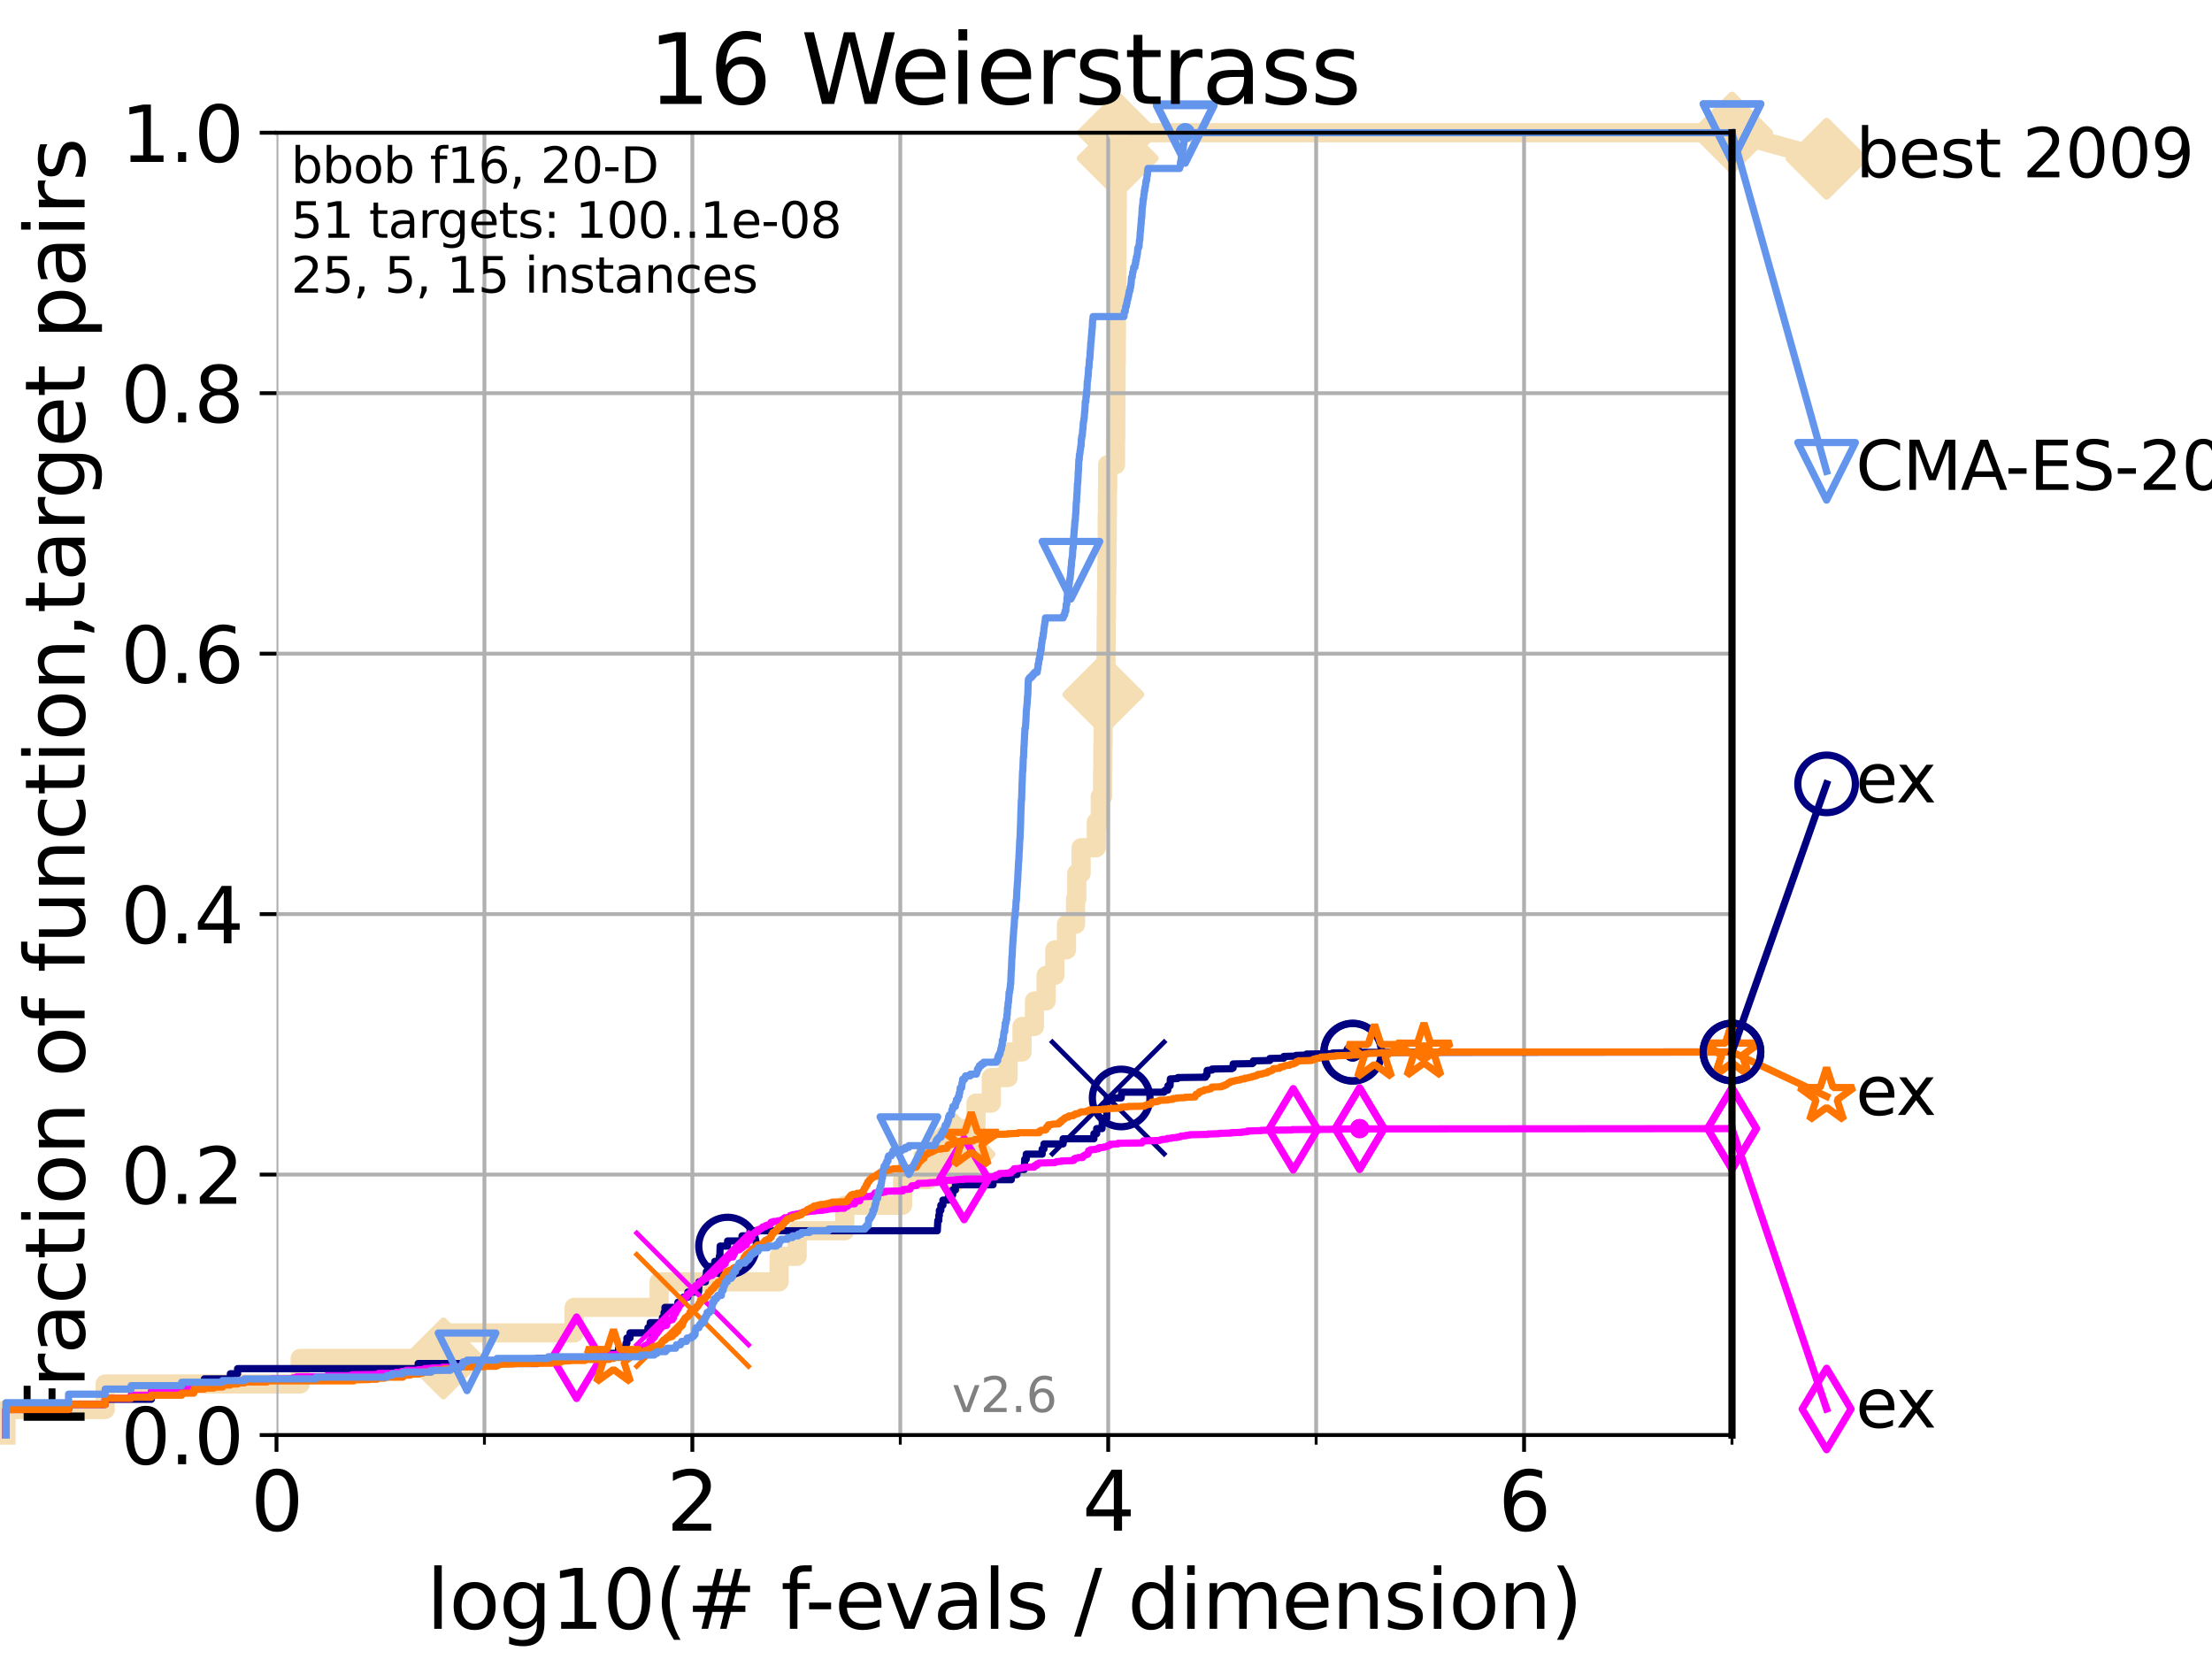 <?xml version="1.0" encoding="utf-8" standalone="no"?>
<!DOCTYPE svg PUBLIC "-//W3C//DTD SVG 1.1//EN"
  "http://www.w3.org/Graphics/SVG/1.1/DTD/svg11.dtd">
<svg xmlns:xlink="http://www.w3.org/1999/xlink" width="460.8pt" height="345.6pt" viewBox="0 0 460.8 345.6" xmlns="http://www.w3.org/2000/svg" version="1.1">
 <defs>
  <style type="text/css">*{stroke-linejoin: round; stroke-linecap: butt}</style>
 </defs>
 <g id="figure_1">
  <g id="patch_1">
   <path d="M 0 345.6 
L 460.8 345.6 
L 460.8 0 
L 0 0 
z
" style="fill: #ffffff"/>
  </g>
  <g id="axes_1">
   <g id="patch_2">
    <path d="M 57.6 298.944 
L 360.806 298.944 
L 360.806 27.648 
L 57.6 27.648 
z
" style="fill: #ffffff"/>
   </g>
   <g id="line2d_1">
    <path d="M 1.246 298.944 
L 1.246 293.624 
L 21.912 293.624 
L 21.912 288.305 
L 62.535 288.305 
L 62.535 282.985 
L 92.372 282.985 
L 92.372 277.666 
L 119.6 277.666 
L 119.6 272.346 
L 137.305 272.346 
L 137.305 267.027 
L 162.31 267.027 
L 162.31 261.707 
L 166.055 261.707 
L 166.055 256.388 
L 175.979 256.388 
L 175.979 251.068 
L 188.031 251.068 
L 188.031 245.749 
L 193.375 245.749 
L 193.375 240.429 
L 198.839 240.429 
L 198.839 235.11 
L 203.32 235.11 
L 203.32 229.79 
L 206.51 229.79 
L 206.51 224.471 
L 210.003 224.471 
L 210.003 219.151 
L 212.909 219.151 
L 212.909 213.832 
L 215.494 213.832 
L 215.494 208.512 
L 217.923 208.512 
L 217.923 203.192 
L 219.742 203.192 
L 219.742 197.873 
L 222.168 197.873 
L 222.168 192.553 
L 224.052 192.553 
L 224.052 187.234 
L 224.316 187.234 
L 224.316 181.914 
L 225.217 181.914 
L 225.217 176.595 
L 228.381 176.595 
L 228.381 171.275 
L 229.2 171.275 
L 229.2 165.956 
L 229.691 165.956 
L 229.691 160.636 
L 229.737 160.636 
L 229.737 155.317 
L 229.798 155.317 
L 229.798 149.997 
L 229.844 149.997 
L 229.844 144.678 
L 229.918 144.678 
L 229.918 139.358 
L 230.407 139.358 
L 230.407 134.039 
L 230.443 134.039 
L 230.443 128.719 
L 230.5 128.719 
L 230.5 123.4 
L 230.561 123.4 
L 230.561 118.08 
L 230.611 118.08 
L 230.611 112.76 
L 230.65 112.76 
L 230.65 107.441 
L 230.695 107.441 
L 230.695 102.121 
L 230.751 102.121 
L 230.751 96.802 
L 232.385 96.802 
L 232.385 91.482 
L 232.428 91.482 
L 232.428 86.163 
L 232.463 86.163 
L 232.463 80.843 
L 232.5 80.843 
L 232.5 75.524 
L 232.544 75.524 
L 232.544 70.204 
L 232.574 70.204 
L 232.574 64.885 
L 232.619 64.885 
L 232.619 59.565 
L 232.662 59.565 
L 232.662 54.246 
L 232.695 54.246 
L 232.695 48.926 
L 232.72 48.926 
L 232.72 43.607 
L 232.759 43.607 
L 232.759 38.287 
L 232.812 38.287 
L 232.812 32.968 
L 232.84 32.968 
L 232.84 27.648 
L 360.806 27.648 
" style="fill: none; stroke: #f5deb3; stroke-width: 4; stroke-linecap: square"/>
   </g>
   <g id="line2d_2">
    <defs>
     <path id="m7e67c65cb9" d="M -0 7.778 
L 7.778 0 
L 0 -7.778 
L -7.778 -0 
z
" style="stroke: #f5deb3; stroke-width: 1.5; stroke-linejoin: miter"/>
    </defs>
    <g>
     <use xlink:href="#m7e67c65cb9" x="92.372" y="282.985" style="fill: #f5deb3; stroke: #f5deb3; stroke-width: 1.5; stroke-linejoin: miter"/>
     <use xlink:href="#m7e67c65cb9" x="198.839" y="240.429" style="fill: #f5deb3; stroke: #f5deb3; stroke-width: 1.5; stroke-linejoin: miter"/>
     <use xlink:href="#m7e67c65cb9" x="229.844" y="144.678" style="fill: #f5deb3; stroke: #f5deb3; stroke-width: 1.5; stroke-linejoin: miter"/>
     <use xlink:href="#m7e67c65cb9" x="232.84" y="32.968" style="fill: #f5deb3; stroke: #f5deb3; stroke-width: 1.5; stroke-linejoin: miter"/>
     <use xlink:href="#m7e67c65cb9" x="232.84" y="27.648" style="fill: #f5deb3; stroke: #f5deb3; stroke-width: 1.5; stroke-linejoin: miter"/>
     <use xlink:href="#m7e67c65cb9" x="360.806" y="27.648" style="fill: #f5deb3; stroke: #f5deb3; stroke-width: 1.5; stroke-linejoin: miter"/>
    </g>
   </g>
   <g id="line2d_3">
    <path style="fill: none; stroke: #f5deb3; stroke-width: 4; stroke-linecap: square"/>
    <g/>
   </g>
   <g id="line2d_4">
    <path d="M 360.806 27.648 
L 380.515 33.074 
" style="fill: none; stroke: #f5deb3; stroke-width: 4; stroke-linecap: square"/>
    <g>
     <use xlink:href="#m7e67c65cb9" x="360.806" y="27.648" style="fill: #f5deb3; stroke: #f5deb3; stroke-width: 1.5; stroke-linejoin: miter"/>
     <use xlink:href="#m7e67c65cb9" x="380.515" y="33.074" style="fill: #f5deb3; stroke: #f5deb3; stroke-width: 1.5; stroke-linejoin: miter"/>
    </g>
   </g>
   <g id="matplotlib.axis_1">
    <g id="xtick_1">
     <g id="line2d_5">
      <path d="M 57.6 298.944 
L 57.6 27.648 
" clip-path="url(#pa9f616125a)" style="fill: none; stroke: #b0b0b0; stroke-width: 0.8; stroke-linecap: square"/>
     </g>
     <g id="line2d_6">
      <defs>
       <path id="me3fd82823b" d="M 0 0 
L 0 3.5 
" style="stroke: #000000; stroke-width: 0.8"/>
      </defs>
      <g>
       <use xlink:href="#me3fd82823b" x="57.6" y="298.944" style="stroke: #000000; stroke-width: 0.8"/>
      </g>
     </g>
     <g id="text_1">
      <!-- 0 -->
      <g transform="translate(52.192 318.861)scale(0.17 -0.17)">
       <defs>
        <path id="DejaVuSans-30" d="M 2034 4250 
Q 1547 4250 1301 3770 
Q 1056 3291 1056 2328 
Q 1056 1369 1301 889 
Q 1547 409 2034 409 
Q 2525 409 2770 889 
Q 3016 1369 3016 2328 
Q 3016 3291 2770 3770 
Q 2525 4250 2034 4250 
z
M 2034 4750 
Q 2819 4750 3233 4129 
Q 3647 3509 3647 2328 
Q 3647 1150 3233 529 
Q 2819 -91 2034 -91 
Q 1250 -91 836 529 
Q 422 1150 422 2328 
Q 422 3509 836 4129 
Q 1250 4750 2034 4750 
z
" transform="scale(0.016)"/>
       </defs>
       <use xlink:href="#DejaVuSans-30"/>
      </g>
     </g>
    </g>
    <g id="xtick_2">
     <g id="line2d_7">
      <path d="M 144.23 298.944 
L 144.23 27.648 
" clip-path="url(#pa9f616125a)" style="fill: none; stroke: #b0b0b0; stroke-width: 0.8; stroke-linecap: square"/>
     </g>
     <g id="line2d_8">
      <g>
       <use xlink:href="#me3fd82823b" x="144.23" y="298.944" style="stroke: #000000; stroke-width: 0.8"/>
      </g>
     </g>
     <g id="text_2">
      <!-- 2 -->
      <g transform="translate(138.822 318.861)scale(0.17 -0.17)">
       <defs>
        <path id="DejaVuSans-32" d="M 1228 531 
L 3431 531 
L 3431 0 
L 469 0 
L 469 531 
Q 828 903 1448 1529 
Q 2069 2156 2228 2338 
Q 2531 2678 2651 2914 
Q 2772 3150 2772 3378 
Q 2772 3750 2511 3984 
Q 2250 4219 1831 4219 
Q 1534 4219 1204 4116 
Q 875 4013 500 3803 
L 500 4441 
Q 881 4594 1212 4672 
Q 1544 4750 1819 4750 
Q 2544 4750 2975 4387 
Q 3406 4025 3406 3419 
Q 3406 3131 3298 2873 
Q 3191 2616 2906 2266 
Q 2828 2175 2409 1742 
Q 1991 1309 1228 531 
z
" transform="scale(0.016)"/>
       </defs>
       <use xlink:href="#DejaVuSans-32"/>
      </g>
     </g>
    </g>
    <g id="xtick_3">
     <g id="line2d_9">
      <path d="M 230.861 298.944 
L 230.861 27.648 
" clip-path="url(#pa9f616125a)" style="fill: none; stroke: #b0b0b0; stroke-width: 0.8; stroke-linecap: square"/>
     </g>
     <g id="line2d_10">
      <g>
       <use xlink:href="#me3fd82823b" x="230.861" y="298.944" style="stroke: #000000; stroke-width: 0.8"/>
      </g>
     </g>
     <g id="text_3">
      <!-- 4 -->
      <g transform="translate(225.453 318.861)scale(0.17 -0.17)">
       <defs>
        <path id="DejaVuSans-34" d="M 2419 4116 
L 825 1625 
L 2419 1625 
L 2419 4116 
z
M 2253 4666 
L 3047 4666 
L 3047 1625 
L 3713 1625 
L 3713 1100 
L 3047 1100 
L 3047 0 
L 2419 0 
L 2419 1100 
L 313 1100 
L 313 1709 
L 2253 4666 
z
" transform="scale(0.016)"/>
       </defs>
       <use xlink:href="#DejaVuSans-34"/>
      </g>
     </g>
    </g>
    <g id="xtick_4">
     <g id="line2d_11">
      <path d="M 317.491 298.944 
L 317.491 27.648 
" clip-path="url(#pa9f616125a)" style="fill: none; stroke: #b0b0b0; stroke-width: 0.8; stroke-linecap: square"/>
     </g>
     <g id="line2d_12">
      <g>
       <use xlink:href="#me3fd82823b" x="317.491" y="298.944" style="stroke: #000000; stroke-width: 0.8"/>
      </g>
     </g>
     <g id="text_4">
      <!-- 6 -->
      <g transform="translate(312.083 318.861)scale(0.17 -0.17)">
       <defs>
        <path id="DejaVuSans-36" d="M 2113 2584 
Q 1688 2584 1439 2293 
Q 1191 2003 1191 1497 
Q 1191 994 1439 701 
Q 1688 409 2113 409 
Q 2538 409 2786 701 
Q 3034 994 3034 1497 
Q 3034 2003 2786 2293 
Q 2538 2584 2113 2584 
z
M 3366 4563 
L 3366 3988 
Q 3128 4100 2886 4159 
Q 2644 4219 2406 4219 
Q 1781 4219 1451 3797 
Q 1122 3375 1075 2522 
Q 1259 2794 1537 2939 
Q 1816 3084 2150 3084 
Q 2853 3084 3261 2657 
Q 3669 2231 3669 1497 
Q 3669 778 3244 343 
Q 2819 -91 2113 -91 
Q 1303 -91 875 529 
Q 447 1150 447 2328 
Q 447 3434 972 4092 
Q 1497 4750 2381 4750 
Q 2619 4750 2861 4703 
Q 3103 4656 3366 4563 
z
" transform="scale(0.016)"/>
       </defs>
       <use xlink:href="#DejaVuSans-36"/>
      </g>
     </g>
    </g>
    <g id="xtick_5">
     <g id="line2d_13">
      <path d="M 100.915 298.944 
L 100.915 27.648 
" clip-path="url(#pa9f616125a)" style="fill: none; stroke: #b0b0b0; stroke-width: 0.8; stroke-linecap: square"/>
     </g>
     <g id="line2d_14">
      <defs>
       <path id="m5cf47b0c89" d="M 0 0 
L 0 2 
" style="stroke: #000000; stroke-width: 0.6"/>
      </defs>
      <g>
       <use xlink:href="#m5cf47b0c89" x="100.915" y="298.944" style="stroke: #000000; stroke-width: 0.6"/>
      </g>
     </g>
    </g>
    <g id="xtick_6">
     <g id="line2d_15">
      <path d="M 187.546 298.944 
L 187.546 27.648 
" clip-path="url(#pa9f616125a)" style="fill: none; stroke: #b0b0b0; stroke-width: 0.8; stroke-linecap: square"/>
     </g>
     <g id="line2d_16">
      <g>
       <use xlink:href="#m5cf47b0c89" x="187.546" y="298.944" style="stroke: #000000; stroke-width: 0.6"/>
      </g>
     </g>
    </g>
    <g id="xtick_7">
     <g id="line2d_17">
      <path d="M 274.176 298.944 
L 274.176 27.648 
" clip-path="url(#pa9f616125a)" style="fill: none; stroke: #b0b0b0; stroke-width: 0.8; stroke-linecap: square"/>
     </g>
     <g id="line2d_18">
      <g>
       <use xlink:href="#m5cf47b0c89" x="274.176" y="298.944" style="stroke: #000000; stroke-width: 0.6"/>
      </g>
     </g>
    </g>
    <g id="xtick_8">
     <g id="line2d_19">
      <path d="M 360.806 298.944 
L 360.806 27.648 
" clip-path="url(#pa9f616125a)" style="fill: none; stroke: #b0b0b0; stroke-width: 0.8; stroke-linecap: square"/>
     </g>
     <g id="line2d_20">
      <g>
       <use xlink:href="#m5cf47b0c89" x="360.806" y="298.944" style="stroke: #000000; stroke-width: 0.6"/>
      </g>
     </g>
    </g>
    <g id="text_5">
     <!-- log10(# f-evals / dimension) -->
     <g transform="translate(88.823 339.314)scale(0.17 -0.17)">
      <defs>
       <path id="DejaVuSans-6c" d="M 603 4863 
L 1178 4863 
L 1178 0 
L 603 0 
L 603 4863 
z
" transform="scale(0.016)"/>
       <path id="DejaVuSans-6f" d="M 1959 3097 
Q 1497 3097 1228 2736 
Q 959 2375 959 1747 
Q 959 1119 1226 758 
Q 1494 397 1959 397 
Q 2419 397 2687 759 
Q 2956 1122 2956 1747 
Q 2956 2369 2687 2733 
Q 2419 3097 1959 3097 
z
M 1959 3584 
Q 2709 3584 3137 3096 
Q 3566 2609 3566 1747 
Q 3566 888 3137 398 
Q 2709 -91 1959 -91 
Q 1206 -91 779 398 
Q 353 888 353 1747 
Q 353 2609 779 3096 
Q 1206 3584 1959 3584 
z
" transform="scale(0.016)"/>
       <path id="DejaVuSans-67" d="M 2906 1791 
Q 2906 2416 2648 2759 
Q 2391 3103 1925 3103 
Q 1463 3103 1205 2759 
Q 947 2416 947 1791 
Q 947 1169 1205 825 
Q 1463 481 1925 481 
Q 2391 481 2648 825 
Q 2906 1169 2906 1791 
z
M 3481 434 
Q 3481 -459 3084 -895 
Q 2688 -1331 1869 -1331 
Q 1566 -1331 1297 -1286 
Q 1028 -1241 775 -1147 
L 775 -588 
Q 1028 -725 1275 -790 
Q 1522 -856 1778 -856 
Q 2344 -856 2625 -561 
Q 2906 -266 2906 331 
L 2906 616 
Q 2728 306 2450 153 
Q 2172 0 1784 0 
Q 1141 0 747 490 
Q 353 981 353 1791 
Q 353 2603 747 3093 
Q 1141 3584 1784 3584 
Q 2172 3584 2450 3431 
Q 2728 3278 2906 2969 
L 2906 3500 
L 3481 3500 
L 3481 434 
z
" transform="scale(0.016)"/>
       <path id="DejaVuSans-31" d="M 794 531 
L 1825 531 
L 1825 4091 
L 703 3866 
L 703 4441 
L 1819 4666 
L 2450 4666 
L 2450 531 
L 3481 531 
L 3481 0 
L 794 0 
L 794 531 
z
" transform="scale(0.016)"/>
       <path id="DejaVuSans-28" d="M 1984 4856 
Q 1566 4138 1362 3434 
Q 1159 2731 1159 2009 
Q 1159 1288 1364 580 
Q 1569 -128 1984 -844 
L 1484 -844 
Q 1016 -109 783 600 
Q 550 1309 550 2009 
Q 550 2706 781 3412 
Q 1013 4119 1484 4856 
L 1984 4856 
z
" transform="scale(0.016)"/>
       <path id="DejaVuSans-23" d="M 3272 2816 
L 2363 2816 
L 2100 1772 
L 3016 1772 
L 3272 2816 
z
M 2803 4594 
L 2478 3297 
L 3391 3297 
L 3719 4594 
L 4219 4594 
L 3897 3297 
L 4872 3297 
L 4872 2816 
L 3775 2816 
L 3519 1772 
L 4513 1772 
L 4513 1294 
L 3397 1294 
L 3072 0 
L 2572 0 
L 2894 1294 
L 1978 1294 
L 1656 0 
L 1153 0 
L 1478 1294 
L 494 1294 
L 494 1772 
L 1594 1772 
L 1856 2816 
L 850 2816 
L 850 3297 
L 1978 3297 
L 2297 4594 
L 2803 4594 
z
" transform="scale(0.016)"/>
       <path id="DejaVuSans-20" transform="scale(0.016)"/>
       <path id="DejaVuSans-66" d="M 2375 4863 
L 2375 4384 
L 1825 4384 
Q 1516 4384 1395 4259 
Q 1275 4134 1275 3809 
L 1275 3500 
L 2222 3500 
L 2222 3053 
L 1275 3053 
L 1275 0 
L 697 0 
L 697 3053 
L 147 3053 
L 147 3500 
L 697 3500 
L 697 3744 
Q 697 4328 969 4595 
Q 1241 4863 1831 4863 
L 2375 4863 
z
" transform="scale(0.016)"/>
       <path id="DejaVuSans-2d" d="M 313 2009 
L 1997 2009 
L 1997 1497 
L 313 1497 
L 313 2009 
z
" transform="scale(0.016)"/>
       <path id="DejaVuSans-65" d="M 3597 1894 
L 3597 1613 
L 953 1613 
Q 991 1019 1311 708 
Q 1631 397 2203 397 
Q 2534 397 2845 478 
Q 3156 559 3463 722 
L 3463 178 
Q 3153 47 2828 -22 
Q 2503 -91 2169 -91 
Q 1331 -91 842 396 
Q 353 884 353 1716 
Q 353 2575 817 3079 
Q 1281 3584 2069 3584 
Q 2775 3584 3186 3129 
Q 3597 2675 3597 1894 
z
M 3022 2063 
Q 3016 2534 2758 2815 
Q 2500 3097 2075 3097 
Q 1594 3097 1305 2825 
Q 1016 2553 972 2059 
L 3022 2063 
z
" transform="scale(0.016)"/>
       <path id="DejaVuSans-76" d="M 191 3500 
L 800 3500 
L 1894 563 
L 2988 3500 
L 3597 3500 
L 2284 0 
L 1503 0 
L 191 3500 
z
" transform="scale(0.016)"/>
       <path id="DejaVuSans-61" d="M 2194 1759 
Q 1497 1759 1228 1600 
Q 959 1441 959 1056 
Q 959 750 1161 570 
Q 1363 391 1709 391 
Q 2188 391 2477 730 
Q 2766 1069 2766 1631 
L 2766 1759 
L 2194 1759 
z
M 3341 1997 
L 3341 0 
L 2766 0 
L 2766 531 
Q 2569 213 2275 61 
Q 1981 -91 1556 -91 
Q 1019 -91 701 211 
Q 384 513 384 1019 
Q 384 1609 779 1909 
Q 1175 2209 1959 2209 
L 2766 2209 
L 2766 2266 
Q 2766 2663 2505 2880 
Q 2244 3097 1772 3097 
Q 1472 3097 1187 3025 
Q 903 2953 641 2809 
L 641 3341 
Q 956 3463 1253 3523 
Q 1550 3584 1831 3584 
Q 2591 3584 2966 3190 
Q 3341 2797 3341 1997 
z
" transform="scale(0.016)"/>
       <path id="DejaVuSans-73" d="M 2834 3397 
L 2834 2853 
Q 2591 2978 2328 3040 
Q 2066 3103 1784 3103 
Q 1356 3103 1142 2972 
Q 928 2841 928 2578 
Q 928 2378 1081 2264 
Q 1234 2150 1697 2047 
L 1894 2003 
Q 2506 1872 2764 1633 
Q 3022 1394 3022 966 
Q 3022 478 2636 193 
Q 2250 -91 1575 -91 
Q 1294 -91 989 -36 
Q 684 19 347 128 
L 347 722 
Q 666 556 975 473 
Q 1284 391 1588 391 
Q 1994 391 2212 530 
Q 2431 669 2431 922 
Q 2431 1156 2273 1281 
Q 2116 1406 1581 1522 
L 1381 1569 
Q 847 1681 609 1914 
Q 372 2147 372 2553 
Q 372 3047 722 3315 
Q 1072 3584 1716 3584 
Q 2034 3584 2315 3537 
Q 2597 3491 2834 3397 
z
" transform="scale(0.016)"/>
       <path id="DejaVuSans-2f" d="M 1625 4666 
L 2156 4666 
L 531 -594 
L 0 -594 
L 1625 4666 
z
" transform="scale(0.016)"/>
       <path id="DejaVuSans-64" d="M 2906 2969 
L 2906 4863 
L 3481 4863 
L 3481 0 
L 2906 0 
L 2906 525 
Q 2725 213 2448 61 
Q 2172 -91 1784 -91 
Q 1150 -91 751 415 
Q 353 922 353 1747 
Q 353 2572 751 3078 
Q 1150 3584 1784 3584 
Q 2172 3584 2448 3432 
Q 2725 3281 2906 2969 
z
M 947 1747 
Q 947 1113 1208 752 
Q 1469 391 1925 391 
Q 2381 391 2643 752 
Q 2906 1113 2906 1747 
Q 2906 2381 2643 2742 
Q 2381 3103 1925 3103 
Q 1469 3103 1208 2742 
Q 947 2381 947 1747 
z
" transform="scale(0.016)"/>
       <path id="DejaVuSans-69" d="M 603 3500 
L 1178 3500 
L 1178 0 
L 603 0 
L 603 3500 
z
M 603 4863 
L 1178 4863 
L 1178 4134 
L 603 4134 
L 603 4863 
z
" transform="scale(0.016)"/>
       <path id="DejaVuSans-6d" d="M 3328 2828 
Q 3544 3216 3844 3400 
Q 4144 3584 4550 3584 
Q 5097 3584 5394 3201 
Q 5691 2819 5691 2113 
L 5691 0 
L 5113 0 
L 5113 2094 
Q 5113 2597 4934 2840 
Q 4756 3084 4391 3084 
Q 3944 3084 3684 2787 
Q 3425 2491 3425 1978 
L 3425 0 
L 2847 0 
L 2847 2094 
Q 2847 2600 2669 2842 
Q 2491 3084 2119 3084 
Q 1678 3084 1418 2786 
Q 1159 2488 1159 1978 
L 1159 0 
L 581 0 
L 581 3500 
L 1159 3500 
L 1159 2956 
Q 1356 3278 1631 3431 
Q 1906 3584 2284 3584 
Q 2666 3584 2933 3390 
Q 3200 3197 3328 2828 
z
" transform="scale(0.016)"/>
       <path id="DejaVuSans-6e" d="M 3513 2113 
L 3513 0 
L 2938 0 
L 2938 2094 
Q 2938 2591 2744 2837 
Q 2550 3084 2163 3084 
Q 1697 3084 1428 2787 
Q 1159 2491 1159 1978 
L 1159 0 
L 581 0 
L 581 3500 
L 1159 3500 
L 1159 2956 
Q 1366 3272 1645 3428 
Q 1925 3584 2291 3584 
Q 2894 3584 3203 3211 
Q 3513 2838 3513 2113 
z
" transform="scale(0.016)"/>
       <path id="DejaVuSans-29" d="M 513 4856 
L 1013 4856 
Q 1481 4119 1714 3412 
Q 1947 2706 1947 2009 
Q 1947 1309 1714 600 
Q 1481 -109 1013 -844 
L 513 -844 
Q 928 -128 1133 580 
Q 1338 1288 1338 2009 
Q 1338 2731 1133 3434 
Q 928 4138 513 4856 
z
" transform="scale(0.016)"/>
      </defs>
      <use xlink:href="#DejaVuSans-6c"/>
      <use xlink:href="#DejaVuSans-6f" x="27.783"/>
      <use xlink:href="#DejaVuSans-67" x="88.965"/>
      <use xlink:href="#DejaVuSans-31" x="152.441"/>
      <use xlink:href="#DejaVuSans-30" x="216.064"/>
      <use xlink:href="#DejaVuSans-28" x="279.688"/>
      <use xlink:href="#DejaVuSans-23" x="318.701"/>
      <use xlink:href="#DejaVuSans-20" x="402.49"/>
      <use xlink:href="#DejaVuSans-66" x="434.277"/>
      <use xlink:href="#DejaVuSans-2d" x="463.982"/>
      <use xlink:href="#DejaVuSans-65" x="500.066"/>
      <use xlink:href="#DejaVuSans-76" x="561.59"/>
      <use xlink:href="#DejaVuSans-61" x="620.77"/>
      <use xlink:href="#DejaVuSans-6c" x="682.049"/>
      <use xlink:href="#DejaVuSans-73" x="709.832"/>
      <use xlink:href="#DejaVuSans-20" x="761.932"/>
      <use xlink:href="#DejaVuSans-2f" x="793.719"/>
      <use xlink:href="#DejaVuSans-20" x="827.41"/>
      <use xlink:href="#DejaVuSans-64" x="859.197"/>
      <use xlink:href="#DejaVuSans-69" x="922.674"/>
      <use xlink:href="#DejaVuSans-6d" x="950.457"/>
      <use xlink:href="#DejaVuSans-65" x="1047.869"/>
      <use xlink:href="#DejaVuSans-6e" x="1109.393"/>
      <use xlink:href="#DejaVuSans-73" x="1172.771"/>
      <use xlink:href="#DejaVuSans-69" x="1224.871"/>
      <use xlink:href="#DejaVuSans-6f" x="1252.654"/>
      <use xlink:href="#DejaVuSans-6e" x="1313.836"/>
      <use xlink:href="#DejaVuSans-29" x="1377.215"/>
     </g>
    </g>
   </g>
   <g id="matplotlib.axis_2">
    <g id="ytick_1">
     <g id="line2d_21">
      <path d="M 57.6 298.944 
L 360.806 298.944 
" clip-path="url(#pa9f616125a)" style="fill: none; stroke: #b0b0b0; stroke-width: 0.8; stroke-linecap: square"/>
     </g>
     <g id="line2d_22">
      <defs>
       <path id="me79f95483c" d="M 0 0 
L -3.5 0 
" style="stroke: #000000; stroke-width: 0.8"/>
      </defs>
      <g>
       <use xlink:href="#me79f95483c" x="57.6" y="298.944" style="stroke: #000000; stroke-width: 0.8"/>
      </g>
     </g>
     <g id="text_6">
      <!-- 0.0 -->
      <g transform="translate(25.155 305.023)scale(0.16 -0.16)">
       <defs>
        <path id="DejaVuSans-2e" d="M 684 794 
L 1344 794 
L 1344 0 
L 684 0 
L 684 794 
z
" transform="scale(0.016)"/>
       </defs>
       <use xlink:href="#DejaVuSans-30"/>
       <use xlink:href="#DejaVuSans-2e" x="63.623"/>
       <use xlink:href="#DejaVuSans-30" x="95.41"/>
      </g>
     </g>
    </g>
    <g id="ytick_2">
     <g id="line2d_23">
      <path d="M 57.6 244.685 
L 360.806 244.685 
" clip-path="url(#pa9f616125a)" style="fill: none; stroke: #b0b0b0; stroke-width: 0.8; stroke-linecap: square"/>
     </g>
     <g id="line2d_24">
      <g>
       <use xlink:href="#me79f95483c" x="57.6" y="244.685" style="stroke: #000000; stroke-width: 0.8"/>
      </g>
     </g>
     <g id="text_7">
      <!-- 0.2 -->
      <g transform="translate(25.155 250.764)scale(0.16 -0.16)">
       <use xlink:href="#DejaVuSans-30"/>
       <use xlink:href="#DejaVuSans-2e" x="63.623"/>
       <use xlink:href="#DejaVuSans-32" x="95.41"/>
      </g>
     </g>
    </g>
    <g id="ytick_3">
     <g id="line2d_25">
      <path d="M 57.6 190.426 
L 360.806 190.426 
" clip-path="url(#pa9f616125a)" style="fill: none; stroke: #b0b0b0; stroke-width: 0.8; stroke-linecap: square"/>
     </g>
     <g id="line2d_26">
      <g>
       <use xlink:href="#me79f95483c" x="57.6" y="190.426" style="stroke: #000000; stroke-width: 0.8"/>
      </g>
     </g>
     <g id="text_8">
      <!-- 0.4 -->
      <g transform="translate(25.155 196.504)scale(0.16 -0.16)">
       <use xlink:href="#DejaVuSans-30"/>
       <use xlink:href="#DejaVuSans-2e" x="63.623"/>
       <use xlink:href="#DejaVuSans-34" x="95.41"/>
      </g>
     </g>
    </g>
    <g id="ytick_4">
     <g id="line2d_27">
      <path d="M 57.6 136.166 
L 360.806 136.166 
" clip-path="url(#pa9f616125a)" style="fill: none; stroke: #b0b0b0; stroke-width: 0.8; stroke-linecap: square"/>
     </g>
     <g id="line2d_28">
      <g>
       <use xlink:href="#me79f95483c" x="57.6" y="136.166" style="stroke: #000000; stroke-width: 0.8"/>
      </g>
     </g>
     <g id="text_9">
      <!-- 0.6 -->
      <g transform="translate(25.155 142.245)scale(0.16 -0.16)">
       <use xlink:href="#DejaVuSans-30"/>
       <use xlink:href="#DejaVuSans-2e" x="63.623"/>
       <use xlink:href="#DejaVuSans-36" x="95.41"/>
      </g>
     </g>
    </g>
    <g id="ytick_5">
     <g id="line2d_29">
      <path d="M 57.6 81.907 
L 360.806 81.907 
" clip-path="url(#pa9f616125a)" style="fill: none; stroke: #b0b0b0; stroke-width: 0.8; stroke-linecap: square"/>
     </g>
     <g id="line2d_30">
      <g>
       <use xlink:href="#me79f95483c" x="57.6" y="81.907" style="stroke: #000000; stroke-width: 0.8"/>
      </g>
     </g>
     <g id="text_10">
      <!-- 0.8 -->
      <g transform="translate(25.155 87.986)scale(0.16 -0.16)">
       <defs>
        <path id="DejaVuSans-38" d="M 2034 2216 
Q 1584 2216 1326 1975 
Q 1069 1734 1069 1313 
Q 1069 891 1326 650 
Q 1584 409 2034 409 
Q 2484 409 2743 651 
Q 3003 894 3003 1313 
Q 3003 1734 2745 1975 
Q 2488 2216 2034 2216 
z
M 1403 2484 
Q 997 2584 770 2862 
Q 544 3141 544 3541 
Q 544 4100 942 4425 
Q 1341 4750 2034 4750 
Q 2731 4750 3128 4425 
Q 3525 4100 3525 3541 
Q 3525 3141 3298 2862 
Q 3072 2584 2669 2484 
Q 3125 2378 3379 2068 
Q 3634 1759 3634 1313 
Q 3634 634 3220 271 
Q 2806 -91 2034 -91 
Q 1263 -91 848 271 
Q 434 634 434 1313 
Q 434 1759 690 2068 
Q 947 2378 1403 2484 
z
M 1172 3481 
Q 1172 3119 1398 2916 
Q 1625 2713 2034 2713 
Q 2441 2713 2670 2916 
Q 2900 3119 2900 3481 
Q 2900 3844 2670 4047 
Q 2441 4250 2034 4250 
Q 1625 4250 1398 4047 
Q 1172 3844 1172 3481 
z
" transform="scale(0.016)"/>
       </defs>
       <use xlink:href="#DejaVuSans-30"/>
       <use xlink:href="#DejaVuSans-2e" x="63.623"/>
       <use xlink:href="#DejaVuSans-38" x="95.41"/>
      </g>
     </g>
    </g>
    <g id="ytick_6">
     <g id="line2d_31">
      <path d="M 57.6 27.648 
L 360.806 27.648 
" clip-path="url(#pa9f616125a)" style="fill: none; stroke: #b0b0b0; stroke-width: 0.8; stroke-linecap: square"/>
     </g>
     <g id="line2d_32">
      <g>
       <use xlink:href="#me79f95483c" x="57.6" y="27.648" style="stroke: #000000; stroke-width: 0.8"/>
      </g>
     </g>
     <g id="text_11">
      <!-- 1.0 -->
      <g transform="translate(25.155 33.727)scale(0.16 -0.16)">
       <use xlink:href="#DejaVuSans-31"/>
       <use xlink:href="#DejaVuSans-2e" x="63.623"/>
       <use xlink:href="#DejaVuSans-30" x="95.41"/>
      </g>
     </g>
    </g>
    <g id="text_12">
     <!-- Fraction of function,target pairs -->
     <g transform="translate(17.62 297.681)rotate(-90)scale(0.17 -0.17)">
      <defs>
       <path id="DejaVuSans-46" d="M 628 4666 
L 3309 4666 
L 3309 4134 
L 1259 4134 
L 1259 2759 
L 3109 2759 
L 3109 2228 
L 1259 2228 
L 1259 0 
L 628 0 
L 628 4666 
z
" transform="scale(0.016)"/>
       <path id="DejaVuSans-72" d="M 2631 2963 
Q 2534 3019 2420 3045 
Q 2306 3072 2169 3072 
Q 1681 3072 1420 2755 
Q 1159 2438 1159 1844 
L 1159 0 
L 581 0 
L 581 3500 
L 1159 3500 
L 1159 2956 
Q 1341 3275 1631 3429 
Q 1922 3584 2338 3584 
Q 2397 3584 2469 3576 
Q 2541 3569 2628 3553 
L 2631 2963 
z
" transform="scale(0.016)"/>
       <path id="DejaVuSans-63" d="M 3122 3366 
L 3122 2828 
Q 2878 2963 2633 3030 
Q 2388 3097 2138 3097 
Q 1578 3097 1268 2742 
Q 959 2388 959 1747 
Q 959 1106 1268 751 
Q 1578 397 2138 397 
Q 2388 397 2633 464 
Q 2878 531 3122 666 
L 3122 134 
Q 2881 22 2623 -34 
Q 2366 -91 2075 -91 
Q 1284 -91 818 406 
Q 353 903 353 1747 
Q 353 2603 823 3093 
Q 1294 3584 2113 3584 
Q 2378 3584 2631 3529 
Q 2884 3475 3122 3366 
z
" transform="scale(0.016)"/>
       <path id="DejaVuSans-74" d="M 1172 4494 
L 1172 3500 
L 2356 3500 
L 2356 3053 
L 1172 3053 
L 1172 1153 
Q 1172 725 1289 603 
Q 1406 481 1766 481 
L 2356 481 
L 2356 0 
L 1766 0 
Q 1100 0 847 248 
Q 594 497 594 1153 
L 594 3053 
L 172 3053 
L 172 3500 
L 594 3500 
L 594 4494 
L 1172 4494 
z
" transform="scale(0.016)"/>
       <path id="DejaVuSans-75" d="M 544 1381 
L 544 3500 
L 1119 3500 
L 1119 1403 
Q 1119 906 1312 657 
Q 1506 409 1894 409 
Q 2359 409 2629 706 
Q 2900 1003 2900 1516 
L 2900 3500 
L 3475 3500 
L 3475 0 
L 2900 0 
L 2900 538 
Q 2691 219 2414 64 
Q 2138 -91 1772 -91 
Q 1169 -91 856 284 
Q 544 659 544 1381 
z
M 1991 3584 
L 1991 3584 
z
" transform="scale(0.016)"/>
       <path id="DejaVuSans-2c" d="M 750 794 
L 1409 794 
L 1409 256 
L 897 -744 
L 494 -744 
L 750 256 
L 750 794 
z
" transform="scale(0.016)"/>
       <path id="DejaVuSans-70" d="M 1159 525 
L 1159 -1331 
L 581 -1331 
L 581 3500 
L 1159 3500 
L 1159 2969 
Q 1341 3281 1617 3432 
Q 1894 3584 2278 3584 
Q 2916 3584 3314 3078 
Q 3713 2572 3713 1747 
Q 3713 922 3314 415 
Q 2916 -91 2278 -91 
Q 1894 -91 1617 61 
Q 1341 213 1159 525 
z
M 3116 1747 
Q 3116 2381 2855 2742 
Q 2594 3103 2138 3103 
Q 1681 3103 1420 2742 
Q 1159 2381 1159 1747 
Q 1159 1113 1420 752 
Q 1681 391 2138 391 
Q 2594 391 2855 752 
Q 3116 1113 3116 1747 
z
" transform="scale(0.016)"/>
      </defs>
      <use xlink:href="#DejaVuSans-46"/>
      <use xlink:href="#DejaVuSans-72" x="50.27"/>
      <use xlink:href="#DejaVuSans-61" x="91.383"/>
      <use xlink:href="#DejaVuSans-63" x="152.662"/>
      <use xlink:href="#DejaVuSans-74" x="207.643"/>
      <use xlink:href="#DejaVuSans-69" x="246.852"/>
      <use xlink:href="#DejaVuSans-6f" x="274.635"/>
      <use xlink:href="#DejaVuSans-6e" x="335.816"/>
      <use xlink:href="#DejaVuSans-20" x="399.195"/>
      <use xlink:href="#DejaVuSans-6f" x="430.982"/>
      <use xlink:href="#DejaVuSans-66" x="492.164"/>
      <use xlink:href="#DejaVuSans-20" x="527.369"/>
      <use xlink:href="#DejaVuSans-66" x="559.156"/>
      <use xlink:href="#DejaVuSans-75" x="594.361"/>
      <use xlink:href="#DejaVuSans-6e" x="657.74"/>
      <use xlink:href="#DejaVuSans-63" x="721.119"/>
      <use xlink:href="#DejaVuSans-74" x="776.1"/>
      <use xlink:href="#DejaVuSans-69" x="815.309"/>
      <use xlink:href="#DejaVuSans-6f" x="843.092"/>
      <use xlink:href="#DejaVuSans-6e" x="904.273"/>
      <use xlink:href="#DejaVuSans-2c" x="967.652"/>
      <use xlink:href="#DejaVuSans-74" x="999.439"/>
      <use xlink:href="#DejaVuSans-61" x="1038.648"/>
      <use xlink:href="#DejaVuSans-72" x="1099.928"/>
      <use xlink:href="#DejaVuSans-67" x="1139.291"/>
      <use xlink:href="#DejaVuSans-65" x="1202.768"/>
      <use xlink:href="#DejaVuSans-74" x="1264.291"/>
      <use xlink:href="#DejaVuSans-20" x="1303.5"/>
      <use xlink:href="#DejaVuSans-70" x="1335.287"/>
      <use xlink:href="#DejaVuSans-61" x="1398.764"/>
      <use xlink:href="#DejaVuSans-69" x="1460.043"/>
      <use xlink:href="#DejaVuSans-72" x="1487.826"/>
      <use xlink:href="#DejaVuSans-73" x="1528.939"/>
     </g>
    </g>
   </g>
   <g id="line2d_33">
    <defs>
     <path id="mceb595c980" d="M 0 1.5 
C 0.398 1.5 0.779 1.342 1.061 1.061 
C 1.342 0.779 1.5 0.398 1.5 0 
C 1.5 -0.398 1.342 -0.779 1.061 -1.061 
C 0.779 -1.342 0.398 -1.5 0 -1.5 
C -0.398 -1.5 -0.779 -1.342 -1.061 -1.061 
C -1.342 -0.779 -1.5 -0.398 -1.5 0 
C -1.5 0.398 -1.342 0.779 -1.061 1.061 
C -0.779 1.342 -0.398 1.5 0 1.5 
z
" style="stroke: #f5deb3"/>
    </defs>
    <g>
     <use xlink:href="#mceb595c980" x="232.84" y="27.648" style="fill: #f5deb3; stroke: #f5deb3"/>
     <use xlink:href="#mceb595c980" x="232.84" y="27.648" style="fill: #f5deb3; stroke: #f5deb3"/>
    </g>
   </g>
   <g id="line2d_34">
    <defs>
     <path id="mf8f6dfe56b" d="M 0 1.5 
C 0.398 1.5 0.779 1.342 1.061 1.061 
C 1.342 0.779 1.5 0.398 1.5 0 
C 1.5 -0.398 1.342 -0.779 1.061 -1.061 
C 0.779 -1.342 0.398 -1.5 0 -1.5 
C -0.398 -1.5 -0.779 -1.342 -1.061 -1.061 
C -1.342 -0.779 -1.5 -0.398 -1.5 0 
C -1.5 0.398 -1.342 0.779 -1.061 1.061 
C -0.779 1.342 -0.398 1.5 0 1.5 
z
" style="stroke: #000080"/>
    </defs>
    <g>
     <use xlink:href="#mf8f6dfe56b" x="281.792" y="219.151" style="fill: #000080; stroke: #000080"/>
     <use xlink:href="#mf8f6dfe56b" x="281.792" y="219.151" style="fill: #000080; stroke: #000080"/>
    </g>
   </g>
   <g id="line2d_35">
    <path d="M 1.246 298.944 
L 1.246 293.624 
L 14.285 293.624 
L 14.285 292.561 
L 21.912 292.561 
L 21.912 291.497 
L 31.522 291.497 
L 31.522 290.433 
L 37.851 290.433 
L 37.851 288.305 
L 42.579 288.305 
L 42.579 287.241 
L 47.991 287.241 
L 47.991 286.177 
L 49.496 286.177 
L 49.496 285.113 
L 87.108 285.113 
L 87.108 284.049 
L 111.868 284.049 
L 111.868 282.985 
L 126.994 282.985 
L 126.994 281.922 
L 128.851 281.922 
L 128.851 280.858 
L 130.423 280.858 
L 130.423 279.794 
L 130.599 279.794 
L 130.599 278.73 
L 131.248 278.73 
L 131.248 277.666 
L 134.978 277.666 
L 134.978 276.602 
L 135.449 276.602 
L 135.449 275.538 
L 137.985 275.538 
L 137.985 274.474 
L 138.336 274.474 
L 138.336 273.41 
L 138.528 273.41 
L 138.528 272.346 
L 141.217 272.346 
L 141.217 271.282 
L 142.394 271.282 
L 142.394 270.219 
L 143.295 270.219 
L 143.295 269.155 
L 145.53 269.155 
L 145.617 267.027 
L 146.957 267.027 
L 146.957 265.963 
L 147.16 265.963 
L 147.16 264.899 
L 147.613 264.899 
L 147.613 263.835 
L 148.896 263.835 
L 148.896 262.771 
L 149.848 262.771 
L 149.848 261.707 
L 149.959 261.707 
L 150.022 259.579 
L 151.567 259.579 
L 151.567 258.516 
L 154.574 258.516 
L 154.574 257.452 
L 156.25 257.452 
L 156.25 256.388 
L 195.261 256.388 
L 195.365 254.26 
L 195.569 254.26 
L 195.569 253.196 
L 195.689 253.196 
L 195.689 252.132 
L 195.991 252.132 
L 195.991 251.068 
L 196.425 251.068 
L 196.425 250.004 
L 197.589 250.004 
L 197.589 248.94 
L 198.457 248.94 
L 198.457 247.877 
L 199.03 247.877 
L 199.03 246.813 
L 206.868 246.813 
L 206.868 245.749 
L 210.682 245.749 
L 210.682 244.685 
L 211.857 244.685 
L 211.857 243.621 
L 213.374 243.621 
L 213.467 241.493 
L 213.785 241.493 
L 213.785 240.429 
L 217.101 240.429 
L 217.101 239.365 
L 217.475 239.365 
L 217.475 238.301 
L 221.459 238.301 
L 221.459 237.237 
L 227.88 237.237 
L 227.88 236.174 
L 228.455 236.174 
L 228.455 235.11 
L 229.575 235.11 
L 229.651 232.982 
L 230.54 232.982 
L 230.613 229.79 
L 230.672 229.79 
L 230.672 228.726 
L 233.559 228.726 
L 233.659 227.52 
L 242.469 227.52 
L 242.469 227.308 
L 242.736 227.308 
L 242.736 227.095 
L 243.269 227.095 
L 243.305 226.173 
L 243.741 226.173 
L 243.807 224.754 
L 245.32 224.683 
L 245.352 224.471 
L 251.109 224.4 
L 251.134 224.045 
L 251.429 223.974 
L 251.466 222.981 
L 252.508 222.91 
L 252.508 222.697 
L 256.627 222.626 
L 256.627 222.556 
L 256.878 222.485 
L 256.893 221.634 
L 260.902 221.563 
L 260.902 221.492 
L 261.079 221.421 
L 261.1 220.995 
L 264.518 220.924 
L 264.536 220.499 
L 267.441 220.428 
L 267.441 220.073 
L 269.956 220.002 
L 269.956 219.86 
L 272.174 219.789 
L 272.174 219.577 
L 277.591 219.506 
L 277.591 219.364 
L 280.493 219.293 
L 280.493 219.222 
L 360.806 219.151 
L 360.806 219.151 
" style="fill: none; stroke: #000080; stroke-width: 1.5; stroke-linecap: square"/>
   </g>
   <g id="line2d_36">
    <defs>
     <path id="mc804c7bd15" d="M 0 6 
C 1.591 6 3.117 5.368 4.243 4.243 
C 5.368 3.117 6 1.591 6 0 
C 6 -1.591 5.368 -3.117 4.243 -4.243 
C 3.117 -5.368 1.591 -6 0 -6 
C -1.591 -6 -3.117 -5.368 -4.243 -4.243 
C -5.368 -3.117 -6 -1.591 -6 0 
C -6 1.591 -5.368 3.117 -4.243 4.243 
C -3.117 5.368 -1.591 6 0 6 
z
" style="stroke: #000080; stroke-width: 1.5"/>
    </defs>
    <g>
     <use xlink:href="#mc804c7bd15" x="151.567" y="259.579" style="fill-opacity: 0; stroke: #000080; stroke-width: 1.5"/>
     <use xlink:href="#mc804c7bd15" x="233.559" y="228.726" style="fill-opacity: 0; stroke: #000080; stroke-width: 1.5"/>
     <use xlink:href="#mc804c7bd15" x="281.792" y="219.222" style="fill-opacity: 0; stroke: #000080; stroke-width: 1.5"/>
     <use xlink:href="#mc804c7bd15" x="281.792" y="219.151" style="fill-opacity: 0; stroke: #000080; stroke-width: 1.5"/>
     <use xlink:href="#mc804c7bd15" x="360.806" y="219.151" style="fill-opacity: 0; stroke: #000080; stroke-width: 1.5"/>
    </g>
   </g>
   <g id="line2d_37">
    <path style="fill: none; stroke: #000080; stroke-width: 1.5; stroke-linecap: square"/>
    <g/>
   </g>
   <g id="line2d_38">
    <path d="M 230.862 228.726 
" clip-path="url(#pa9f616125a)" style="fill: none; stroke: #000080; stroke-width: 1.5; stroke-linecap: square"/>
    <defs>
     <path id="m5a33326f39" d="M -12 12 
L 12 -12 
M -12 -12 
L 12 12 
" style="stroke: #000080"/>
    </defs>
    <g clip-path="url(#pa9f616125a)">
     <use xlink:href="#m5a33326f39" x="230.862" y="228.726" style="fill: #000080; stroke: #000080"/>
    </g>
   </g>
   <g id="line2d_39">
    <defs>
     <path id="mbf797a1095" d="M 0 1.5 
C 0.398 1.5 0.779 1.342 1.061 1.061 
C 1.342 0.779 1.5 0.398 1.5 0 
C 1.5 -0.398 1.342 -0.779 1.061 -1.061 
C 0.779 -1.342 0.398 -1.5 0 -1.5 
C -0.398 -1.5 -0.779 -1.342 -1.061 -1.061 
C -1.342 -0.779 -1.5 -0.398 -1.5 0 
C -1.5 0.398 -1.342 0.779 -1.061 1.061 
C -0.779 1.342 -0.398 1.5 0 1.5 
z
" style="stroke: #ff00ff"/>
    </defs>
    <g>
     <use xlink:href="#mbf797a1095" x="283.236" y="235.11" style="fill: #ff00ff; stroke: #ff00ff"/>
     <use xlink:href="#mbf797a1095" x="283.236" y="235.11" style="fill: #ff00ff; stroke: #ff00ff"/>
    </g>
   </g>
   <g id="line2d_40">
    <path d="M 1.246 298.944 
L 1.246 293.624 
L 14.285 293.624 
L 14.285 292.561 
L 21.912 292.561 
L 21.912 291.284 
L 27.324 291.284 
L 27.324 290.646 
L 31.522 290.646 
L 31.522 289.794 
L 34.951 289.794 
L 34.951 289.582 
L 37.851 289.582 
L 37.851 288.943 
L 40.363 288.943 
L 40.363 288.518 
L 44.561 288.518 
L 44.561 288.092 
L 47.991 288.092 
L 47.991 287.879 
L 49.496 287.879 
L 49.496 287.667 
L 52.188 287.667 
L 52.188 287.454 
L 56.635 287.454 
L 56.635 287.241 
L 61.03 287.241 
L 61.03 287.028 
L 61.798 287.028 
L 61.798 286.815 
L 68.127 286.815 
L 68.127 286.603 
L 73.268 286.603 
L 73.268 286.39 
L 78.883 286.319 
L 78.883 286.106 
L 82.464 286.106 
L 82.464 285.893 
L 83.678 285.893 
L 83.678 285.681 
L 84.596 285.681 
L 84.596 285.468 
L 87.108 285.468 
L 87.108 285.326 
L 88.432 285.326 
L 88.432 285.113 
L 90.008 285.042 
L 90.008 284.971 
L 92.074 284.971 
L 92.074 284.83 
L 95.753 284.83 
L 95.753 284.617 
L 99.244 284.546 
L 99.244 284.333 
L 102.536 284.262 
L 102.536 284.191 
L 103.788 284.191 
L 103.788 284.049 
L 106.421 284.049 
L 106.421 283.837 
L 107.905 283.766 
L 107.905 283.695 
L 109.815 283.624 
L 109.815 283.553 
L 110.675 283.553 
L 110.675 283.127 
L 120.115 283.056 
L 120.115 282.844 
L 124.722 282.773 
L 124.722 282.56 
L 125.451 282.56 
L 125.451 282.347 
L 126.004 282.347 
L 126.004 282.205 
L 128.722 282.205 
L 128.722 281.992 
L 131.875 281.992 
L 131.875 281.78 
L 132.234 281.78 
L 132.234 281.567 
L 132.464 281.567 
L 132.464 281.354 
L 132.864 281.354 
L 132.864 281.141 
L 133.205 281.141 
L 133.205 280.929 
L 133.706 280.929 
L 133.804 280.716 
L 134.368 280.716 
L 134.432 280.29 
L 134.839 280.29 
L 134.839 280.077 
L 135.192 280.006 
L 135.283 279.723 
L 135.374 279.723 
L 135.374 279.297 
L 135.584 279.297 
L 135.584 279.013 
L 135.938 278.943 
L 136.025 278.73 
L 136.112 278.73 
L 136.112 278.588 
L 136.3 278.588 
L 136.3 278.162 
L 136.528 278.162 
L 136.598 277.737 
L 136.892 277.737 
L 137.003 277.382 
L 137.223 277.311 
L 137.318 276.957 
L 137.507 276.886 
L 137.574 276.602 
L 137.761 276.602 
L 137.788 276.318 
L 138.246 276.247 
L 138.246 276.176 
L 138.844 276.105 
L 138.881 275.609 
L 138.956 275.609 
L 138.969 275.325 
L 139.08 275.325 
L 139.08 275.113 
L 139.496 275.113 
L 139.496 274.971 
L 140.08 274.9 
L 140.091 274.545 
L 140.313 274.545 
L 140.348 273.765 
L 140.68 273.694 
L 140.68 273.481 
L 140.793 273.481 
L 140.894 273.197 
L 140.962 273.127 
L 140.962 272.914 
L 141.073 272.914 
L 141.073 272.701 
L 141.294 272.63 
L 141.371 272.204 
L 141.513 272.134 
L 141.621 271.708 
L 141.868 271.708 
L 141.868 271.495 
L 142.08 271.424 
L 142.144 271.141 
L 142.384 271.141 
L 142.394 270.573 
L 142.57 270.573 
L 142.6 270.289 
L 142.896 270.219 
L 142.896 270.148 
L 143.096 270.077 
L 143.146 269.651 
L 143.492 269.58 
L 143.502 269.438 
L 143.783 269.367 
L 143.783 269.155 
L 144.003 269.155 
L 144.051 268.729 
L 144.287 268.729 
L 144.287 268.516 
L 144.418 268.516 
L 144.473 268.233 
L 144.868 268.162 
L 144.95 267.807 
L 145.3 267.807 
L 145.3 267.594 
L 145.494 267.594 
L 145.494 267.381 
L 145.748 267.381 
L 145.774 267.169 
L 145.912 267.098 
L 145.929 266.956 
L 146.295 266.885 
L 146.345 266.601 
L 146.728 266.53 
L 146.761 266.388 
L 147.119 266.318 
L 147.224 266.034 
L 147.566 265.963 
L 147.566 265.892 
L 147.738 265.892 
L 147.738 265.679 
L 148.383 265.679 
L 148.383 265.466 
L 148.593 265.466 
L 148.593 265.254 
L 148.837 265.254 
L 148.933 264.828 
L 149.281 264.757 
L 149.339 264.544 
L 149.743 264.473 
L 149.743 264.261 
L 150.091 264.19 
L 150.18 263.906 
L 150.33 263.835 
L 150.432 263.693 
L 150.634 263.622 
L 150.727 263.339 
L 151.057 263.268 
L 151.136 262.842 
L 151.181 262.842 
L 151.181 262.558 
L 151.427 262.487 
L 151.503 262.133 
L 151.745 262.133 
L 151.82 261.92 
L 152.662 261.849 
L 152.704 261.495 
L 152.829 261.495 
L 152.847 261.069 
L 153.037 261.069 
L 153.142 260.431 
L 154.018 260.36 
L 154.034 260.218 
L 154.212 260.147 
L 154.312 260.005 
L 154.487 260.005 
L 154.487 259.792 
L 154.758 259.792 
L 154.849 259.509 
L 155.067 259.438 
L 155.067 259.367 
L 155.444 259.367 
L 155.511 259.012 
L 155.578 259.012 
L 155.67 258.587 
L 155.92 258.516 
L 155.92 258.445 
L 156.195 258.374 
L 156.255 258.019 
L 156.364 258.019 
L 156.443 257.735 
L 156.609 257.735 
L 156.638 257.168 
L 156.875 257.097 
L 156.966 256.955 
L 157.237 256.884 
L 157.326 256.671 
L 157.812 256.601 
L 157.853 256.175 
L 158.29 256.104 
L 158.29 256.033 
L 158.538 255.962 
L 158.538 255.891 
L 158.796 255.82 
L 158.873 255.608 
L 159.397 255.537 
L 159.485 255.324 
L 159.927 255.253 
L 159.927 255.182 
L 160.467 255.111 
L 160.518 254.827 
L 160.629 254.827 
L 160.629 254.615 
L 161.087 254.544 
L 161.087 254.473 
L 162.02 254.402 
L 162.02 254.331 
L 162.793 254.26 
L 162.824 254.118 
L 163.109 254.118 
L 163.109 254.047 
L 163.209 253.905 
L 163.451 253.834 
L 163.451 253.693 
L 164.237 253.622 
L 164.237 253.551 
L 164.565 253.48 
L 164.654 253.196 
L 165.128 253.125 
L 165.128 253.054 
L 165.904 252.983 
L 165.904 252.912 
L 166.633 252.841 
L 166.633 252.77 
L 167.093 252.7 
L 167.093 252.629 
L 167.362 252.558 
L 167.362 252.487 
L 168.327 252.416 
L 168.327 252.345 
L 169.808 252.274 
L 169.808 252.203 
L 171.36 252.132 
L 171.36 252.061 
L 172.302 251.99 
L 172.314 251.848 
L 174.529 251.778 
L 174.529 251.707 
L 175.865 251.707 
L 175.952 251.352 
L 176.569 251.281 
L 176.653 250.926 
L 177.199 250.855 
L 177.199 250.785 
L 178.024 250.785 
L 178.102 250.501 
L 178.284 250.43 
L 178.361 250.146 
L 179.111 250.146 
L 179.184 249.579 
L 179.411 249.508 
L 179.411 249.437 
L 179.745 249.366 
L 179.745 249.295 
L 181.478 249.224 
L 181.478 249.153 
L 182.115 249.082 
L 182.178 248.657 
L 182.279 248.586 
L 182.279 248.515 
L 183.783 248.444 
L 183.783 248.373 
L 184.478 248.302 
L 184.534 248.16 
L 188.049 248.089 
L 188.094 247.806 
L 189.445 247.735 
L 189.445 247.664 
L 189.616 247.664 
L 189.658 247.38 
L 189.801 247.309 
L 189.843 247.167 
L 189.972 247.167 
L 189.972 247.025 
L 190.969 246.954 
L 191.08 246.742 
L 191.235 246.671 
L 191.317 246.529 
L 193.55 246.458 
L 193.55 246.387 
L 195.266 246.316 
L 195.266 246.245 
L 196.841 246.174 
L 196.869 245.891 
L 199.013 245.82 
L 199.013 245.749 
L 200.842 245.678 
L 200.842 245.607 
L 205.148 245.607 
L 205.185 245.323 
L 205.892 245.252 
L 205.892 245.181 
L 207.37 245.181 
L 207.437 244.827 
L 208.016 244.756 
L 208.048 244.614 
L 208.211 244.543 
L 208.211 244.472 
L 210.052 244.401 
L 210.052 244.33 
L 210.619 244.33 
L 210.675 244.046 
L 210.892 243.976 
L 210.892 243.905 
L 211.164 243.834 
L 211.266 243.479 
L 212.54 243.408 
L 212.54 243.337 
L 213.11 243.266 
L 213.11 243.195 
L 215.459 243.124 
L 215.48 242.841 
L 215.986 242.77 
L 216.028 242.486 
L 216.439 242.415 
L 216.457 242.273 
L 219.735 242.202 
L 219.735 242.131 
L 220.098 242.06 
L 220.098 241.99 
L 221.11 241.919 
L 221.11 241.848 
L 223.508 241.777 
L 223.508 241.706 
L 223.715 241.706 
L 223.744 241.422 
L 224.017 241.351 
L 224.017 241.28 
L 224.619 241.209 
L 224.619 241.138 
L 225.517 241.138 
L 225.593 240.855 
L 225.826 240.784 
L 225.826 240.713 
L 226.059 240.642 
L 226.059 240.571 
L 226.5 240.5 
L 226.571 240.358 
L 226.668 240.358 
L 226.777 239.72 
L 227.157 239.649 
L 227.174 239.507 
L 228.273 239.436 
L 228.273 239.365 
L 228.884 239.294 
L 228.97 239.082 
L 229.97 239.011 
L 229.97 238.94 
L 230.559 238.869 
L 230.651 238.727 
L 231.036 238.656 
L 231.036 238.585 
L 231.297 238.514 
L 231.297 238.372 
L 232.882 238.301 
L 232.896 238.16 
L 237.887 238.089 
L 237.887 238.018 
L 238.016 237.947 
L 238.086 237.805 
L 238.194 237.734 
L 238.194 237.663 
L 241.546 237.592 
L 241.546 237.521 
L 241.982 237.45 
L 241.982 237.379 
L 243.065 237.308 
L 243.158 237.167 
L 244.124 237.096 
L 244.124 237.025 
L 245.242 236.954 
L 245.242 236.883 
L 245.897 236.812 
L 245.995 236.67 
L 247.04 236.599 
L 247.04 236.528 
L 247.828 236.457 
L 247.828 236.386 
L 251.616 236.315 
L 251.616 236.244 
L 253.964 236.174 
L 253.964 236.103 
L 256.48 236.032 
L 256.48 235.961 
L 258.753 235.89 
L 258.753 235.819 
L 259.875 235.748 
L 259.888 235.606 
L 262.763 235.535 
L 262.763 235.464 
L 269.143 235.393 
L 269.143 235.322 
L 277.963 235.252 
L 277.963 235.181 
L 360.806 235.11 
L 360.806 235.11 
" style="fill: none; stroke: #ff00ff; stroke-width: 1.5; stroke-linecap: square"/>
   </g>
   <g id="line2d_41">
    <defs>
     <path id="m9e20358cb5" d="M -0 8.485 
L 5.091 0 
L 0 -8.485 
L -5.091 -0 
z
" style="stroke: #ff00ff; stroke-width: 1.5; stroke-linejoin: miter"/>
    </defs>
    <g>
     <use xlink:href="#m9e20358cb5" x="120.115" y="282.844" style="fill-opacity: 0; stroke: #ff00ff; stroke-width: 1.5; stroke-linejoin: miter"/>
     <use xlink:href="#m9e20358cb5" x="200.842" y="245.607" style="fill-opacity: 0; stroke: #ff00ff; stroke-width: 1.5; stroke-linejoin: miter"/>
     <use xlink:href="#m9e20358cb5" x="269.408" y="235.252" style="fill-opacity: 0; stroke: #ff00ff; stroke-width: 1.5; stroke-linejoin: miter"/>
     <use xlink:href="#m9e20358cb5" x="283.236" y="235.11" style="fill-opacity: 0; stroke: #ff00ff; stroke-width: 1.5; stroke-linejoin: miter"/>
     <use xlink:href="#m9e20358cb5" x="283.236" y="235.11" style="fill-opacity: 0; stroke: #ff00ff; stroke-width: 1.5; stroke-linejoin: miter"/>
     <use xlink:href="#m9e20358cb5" x="360.806" y="235.11" style="fill-opacity: 0; stroke: #ff00ff; stroke-width: 1.5; stroke-linejoin: miter"/>
    </g>
   </g>
   <g id="line2d_42">
    <path style="fill: none; stroke: #ff00ff; stroke-width: 1.5; stroke-linecap: square"/>
    <g/>
   </g>
   <g id="line2d_43">
    <path d="M 144.287 268.516 
" clip-path="url(#pa9f616125a)" style="fill: none; stroke: #ff00ff; stroke-width: 1.5; stroke-linecap: square"/>
    <defs>
     <path id="m82acb6b4ef" d="M -12 12 
L 12 -12 
M -12 -12 
L 12 12 
" style="stroke: #ff00ff"/>
    </defs>
    <g clip-path="url(#pa9f616125a)">
     <use xlink:href="#m82acb6b4ef" x="144.287" y="268.516" style="fill: #ff00ff; stroke: #ff00ff"/>
    </g>
   </g>
   <g id="line2d_44">
    <defs>
     <path id="mc7aa36591c" d="M 0 1.5 
C 0.398 1.5 0.779 1.342 1.061 1.061 
C 1.342 0.779 1.5 0.398 1.5 0 
C 1.5 -0.398 1.342 -0.779 1.061 -1.061 
C 0.779 -1.342 0.398 -1.5 0 -1.5 
C -0.398 -1.5 -0.779 -1.342 -1.061 -1.061 
C -1.342 -0.779 -1.5 -0.398 -1.5 0 
C -1.5 0.398 -1.342 0.779 -1.061 1.061 
C -0.779 1.342 -0.398 1.5 0 1.5 
z
" style="stroke: #ff7500"/>
    </defs>
    <g>
     <use xlink:href="#mc7aa36591c" x="296.634" y="219.151" style="fill: #ff7500; stroke: #ff7500"/>
     <use xlink:href="#mc7aa36591c" x="296.634" y="219.151" style="fill: #ff7500; stroke: #ff7500"/>
    </g>
   </g>
   <g id="line2d_45">
    <path d="M 1.246 298.944 
L 1.246 293.624 
L 14.285 293.624 
L 14.285 292.561 
L 21.912 292.561 
L 21.912 291.284 
L 27.324 291.284 
L 27.324 291.071 
L 31.522 291.071 
L 31.522 290.646 
L 37.851 290.646 
L 37.851 290.22 
L 40.363 290.22 
L 40.363 289.369 
L 42.579 289.369 
L 42.579 289.156 
L 44.561 289.156 
L 44.561 288.943 
L 46.354 288.943 
L 46.354 288.518 
L 47.991 288.518 
L 47.991 288.305 
L 49.496 288.305 
L 49.496 288.092 
L 50.89 288.092 
L 50.89 287.879 
L 55.618 287.879 
L 55.618 287.667 
L 73.673 287.667 
L 73.673 287.454 
L 76.969 287.383 
L 76.969 287.312 
L 78.578 287.312 
L 78.578 287.099 
L 80.06 287.099 
L 80.06 286.886 
L 83.912 286.886 
L 83.912 286.674 
L 84.143 286.674 
L 84.143 286.461 
L 85.471 286.461 
L 85.471 286.248 
L 87.303 286.248 
L 87.303 286.035 
L 88.063 286.035 
L 88.063 285.822 
L 89.669 285.822 
L 89.669 285.539 
L 90.505 285.539 
L 90.505 285.397 
L 92.372 285.397 
L 92.372 285.184 
L 94.995 285.113 
L 94.995 285.042 
L 95.753 284.971 
L 95.753 284.759 
L 101.009 284.688 
L 101.009 284.617 
L 103.38 284.617 
L 103.38 284.404 
L 103.869 284.404 
L 103.869 284.191 
L 107.042 284.12 
L 107.042 284.049 
L 114.917 283.978 
L 114.917 283.766 
L 116.827 283.766 
L 116.827 283.553 
L 118.708 283.482 
L 118.708 283.411 
L 121.831 283.411 
L 121.831 283.198 
L 126.923 283.198 
L 126.923 282.985 
L 127.799 282.985 
L 127.799 282.773 
L 131.021 282.773 
L 131.021 282.56 
L 131.802 282.56 
L 131.802 282.347 
L 132.674 282.276 
L 132.674 282.134 
L 133.306 282.134 
L 133.306 281.922 
L 134.048 281.851 
L 134.113 281.567 
L 134.337 281.567 
L 134.337 281.354 
L 134.886 281.283 
L 134.886 281.212 
L 135.101 281.212 
L 135.101 281.07 
L 135.702 280.999 
L 135.702 280.787 
L 135.938 280.787 
L 135.938 280.574 
L 136.471 280.503 
L 136.471 280.432 
L 137.196 280.432 
L 137.196 280.219 
L 137.681 280.148 
L 137.761 279.723 
L 137.946 279.652 
L 137.946 279.439 
L 138.207 279.368 
L 138.207 279.155 
L 138.541 279.155 
L 138.541 278.943 
L 138.856 278.872 
L 138.856 278.659 
L 139.46 278.588 
L 139.46 278.517 
L 139.915 278.446 
L 139.915 278.375 
L 140.08 278.375 
L 140.08 278.162 
L 140.313 278.091 
L 140.382 277.808 
L 140.691 277.808 
L 140.691 277.595 
L 140.872 277.595 
L 140.872 277.453 
L 141.018 277.382 
L 141.018 277.311 
L 141.228 277.311 
L 141.338 276.815 
L 141.502 276.744 
L 141.546 276.389 
L 141.89 276.318 
L 141.89 276.105 
L 142.133 276.105 
L 142.186 275.68 
L 142.301 275.609 
L 142.342 275.113 
L 142.559 275.113 
L 142.652 274.616 
L 142.804 274.616 
L 142.804 274.474 
L 143.176 274.403 
L 143.176 274.19 
L 143.374 274.12 
L 143.462 273.978 
L 143.609 273.907 
L 143.706 273.41 
L 143.841 273.41 
L 143.841 273.268 
L 144.022 273.268 
L 144.022 273.056 
L 144.305 272.985 
L 144.362 272.772 
L 144.557 272.701 
L 144.557 272.63 
L 144.95 272.63 
L 144.95 272.417 
L 145.085 272.417 
L 145.085 272.204 
L 145.389 272.134 
L 145.477 271.85 
L 145.547 271.779 
L 145.591 271.566 
L 145.834 271.495 
L 145.903 270.857 
L 146.429 270.786 
L 146.429 270.573 
L 146.843 270.573 
L 146.892 270.219 
L 147.079 270.219 
L 147.079 270.006 
L 147.416 269.935 
L 147.487 269.509 
L 147.534 269.509 
L 147.566 269.226 
L 147.948 269.155 
L 147.948 269.013 
L 148.071 269.013 
L 148.132 268.658 
L 148.338 268.658 
L 148.443 268.374 
L 148.66 268.374 
L 148.667 268.091 
L 148.867 268.02 
L 148.867 267.878 
L 149.072 267.807 
L 149.072 267.594 
L 149.425 267.523 
L 149.439 267.381 
L 149.595 267.311 
L 149.595 267.098 
L 150.125 267.027 
L 150.132 266.814 
L 150.418 266.743 
L 150.425 266.459 
L 150.647 266.388 
L 150.754 265.821 
L 150.972 265.821 
L 151.031 265.537 
L 151.103 265.537 
L 151.103 265.325 
L 151.233 265.325 
L 151.233 265.112 
L 151.465 265.041 
L 151.465 264.828 
L 151.97 264.757 
L 151.983 264.615 
L 152.517 264.544 
L 152.517 264.473 
L 152.734 264.473 
L 152.734 264.19 
L 153.025 264.19 
L 153.025 264.048 
L 153.719 263.977 
L 153.736 263.693 
L 154.034 263.622 
L 154.085 263.197 
L 154.367 263.126 
L 154.367 263.055 
L 154.541 263.055 
L 154.623 262.7 
L 154.806 262.629 
L 154.849 262.346 
L 154.929 262.346 
L 155.003 261.92 
L 155.193 261.849 
L 155.293 261.565 
L 155.366 261.565 
L 155.449 261.353 
L 155.874 261.282 
L 155.93 260.927 
L 156.389 260.856 
L 156.477 260.502 
L 156.687 260.502 
L 156.716 260.218 
L 156.923 260.147 
L 156.923 260.076 
L 157.293 260.005 
L 157.321 259.863 
L 157.452 259.863 
L 157.452 259.65 
L 157.729 259.65 
L 157.743 259.367 
L 158.648 259.296 
L 158.669 259.154 
L 158.985 259.154 
L 158.985 258.941 
L 159.195 258.87 
L 159.241 258.587 
L 159.485 258.587 
L 159.485 258.374 
L 159.845 258.303 
L 159.845 258.232 
L 160.07 258.161 
L 160.07 258.09 
L 160.375 258.019 
L 160.467 257.735 
L 160.668 257.735 
L 160.742 257.168 
L 160.995 257.097 
L 161.018 256.742 
L 161.301 256.671 
L 161.301 256.601 
L 161.554 256.53 
L 161.554 256.459 
L 161.773 256.459 
L 161.877 256.033 
L 162.016 256.033 
L 162.016 255.891 
L 162.288 255.82 
L 162.288 255.608 
L 162.817 255.537 
L 162.852 255.253 
L 162.991 255.182 
L 162.991 255.111 
L 163.14 255.111 
L 163.161 254.898 
L 163.349 254.827 
L 163.458 254.544 
L 163.686 254.473 
L 163.69 254.331 
L 163.886 254.331 
L 163.945 254.047 
L 164.047 253.976 
L 164.047 253.905 
L 164.916 253.834 
L 164.916 253.622 
L 165.22 253.551 
L 165.22 253.48 
L 165.695 253.409 
L 165.695 253.338 
L 166.359 253.267 
L 166.377 253.125 
L 166.888 253.054 
L 166.888 252.983 
L 167.001 252.983 
L 167.037 252.629 
L 167.61 252.558 
L 167.61 252.416 
L 167.928 252.345 
L 167.928 252.274 
L 168.103 252.203 
L 168.103 252.061 
L 168.288 251.99 
L 168.288 251.919 
L 168.653 251.848 
L 168.653 251.778 
L 168.908 251.707 
L 168.908 251.636 
L 169.401 251.565 
L 169.42 251.352 
L 169.648 251.281 
L 169.648 251.21 
L 170.36 251.139 
L 170.36 251.068 
L 170.922 250.997 
L 170.922 250.926 
L 172.025 250.855 
L 172.025 250.785 
L 172.654 250.714 
L 172.654 250.643 
L 173.234 250.572 
L 173.306 250.43 
L 176.332 250.359 
L 176.332 250.146 
L 176.625 250.146 
L 176.707 249.65 
L 176.966 249.579 
L 177.049 249.224 
L 177.229 249.224 
L 177.308 248.94 
L 177.638 248.869 
L 177.638 248.799 
L 178.524 248.799 
L 178.524 248.586 
L 179.472 248.586 
L 179.472 248.373 
L 179.786 248.302 
L 179.836 248.018 
L 179.971 248.018 
L 180.075 247.522 
L 180.238 247.451 
L 180.306 247.238 
L 180.401 247.238 
L 180.479 246.813 
L 180.656 246.813 
L 180.758 246.245 
L 181.017 246.174 
L 181.082 245.82 
L 181.333 245.749 
L 181.431 245.536 
L 181.66 245.465 
L 181.66 245.252 
L 182.046 245.181 
L 182.046 245.11 
L 182.6 245.039 
L 182.697 244.685 
L 182.938 244.614 
L 183.042 244.472 
L 183.269 244.401 
L 183.343 244.259 
L 183.618 244.188 
L 183.618 244.117 
L 184.036 244.046 
L 184.147 243.905 
L 184.958 243.834 
L 184.958 243.763 
L 185.505 243.692 
L 185.505 243.621 
L 186.135 243.55 
L 186.135 243.479 
L 189.522 243.408 
L 189.632 243.266 
L 190.477 243.195 
L 190.477 243.124 
L 190.874 243.124 
L 190.913 242.841 
L 191.107 242.77 
L 191.107 242.557 
L 191.262 242.557 
L 191.262 242.344 
L 191.419 242.273 
L 191.435 241.99 
L 191.613 241.919 
L 191.613 241.848 
L 191.912 241.777 
L 191.972 241.351 
L 192.489 241.28 
L 192.575 240.997 
L 192.61 240.926 
L 192.707 240.784 
L 192.763 240.713 
L 192.853 240.571 
L 192.909 240.571 
L 192.909 240.429 
L 193.351 240.358 
L 193.351 240.145 
L 193.936 240.075 
L 194.044 239.933 
L 194.34 239.862 
L 194.34 239.791 
L 194.687 239.72 
L 194.752 239.578 
L 195.077 239.507 
L 195.077 239.436 
L 196.089 239.365 
L 196.089 239.294 
L 197.24 239.223 
L 197.322 239.011 
L 197.367 239.011 
L 197.434 238.727 
L 197.498 238.656 
L 197.525 238.514 
L 198.122 238.443 
L 198.122 238.372 
L 198.561 238.301 
L 198.561 238.23 
L 198.785 238.16 
L 198.785 238.018 
L 199.521 237.947 
L 199.521 237.876 
L 200.035 237.805 
L 200.035 237.734 
L 202.718 237.663 
L 202.718 237.592 
L 202.983 237.521 
L 203.065 237.379 
L 203.852 237.308 
L 203.852 237.237 
L 204.65 237.167 
L 204.65 237.096 
L 204.958 237.025 
L 204.958 236.954 
L 205.693 236.883 
L 205.693 236.812 
L 206.697 236.741 
L 206.767 236.457 
L 207.485 236.386 
L 207.485 236.315 
L 209.933 236.244 
L 209.933 236.174 
L 212.086 236.103 
L 212.151 235.961 
L 216.486 235.961 
L 216.579 235.606 
L 216.896 235.535 
L 216.896 235.464 
L 217.782 235.393 
L 217.782 235.322 
L 217.898 235.322 
L 217.995 234.826 
L 218.365 234.755 
L 218.374 234.329 
L 219.154 234.259 
L 219.154 234.188 
L 220.578 234.117 
L 220.685 233.762 
L 221.013 233.762 
L 221.045 233.478 
L 221.328 233.407 
L 221.419 233.195 
L 221.74 233.124 
L 221.776 232.911 
L 222.051 232.84 
L 222.051 232.769 
L 222.607 232.698 
L 222.637 232.485 
L 223.576 232.414 
L 223.583 232.273 
L 223.947 232.202 
L 223.977 232.06 
L 224.609 231.989 
L 224.609 231.918 
L 224.856 231.847 
L 224.856 231.776 
L 225.168 231.705 
L 225.168 231.634 
L 226.408 231.563 
L 226.491 231.421 
L 226.854 231.351 
L 226.961 231.209 
L 229.59 231.138 
L 229.59 231.067 
L 230.995 230.996 
L 230.995 230.925 
L 233.195 230.854 
L 233.195 230.783 
L 233.637 230.712 
L 233.637 230.641 
L 234.932 230.57 
L 234.932 230.499 
L 238.388 230.428 
L 238.388 230.358 
L 238.677 230.287 
L 238.677 230.216 
L 239.058 230.145 
L 239.058 230.074 
L 239.734 230.003 
L 239.784 229.861 
L 239.88 229.79 
L 239.941 229.577 
L 240.995 229.506 
L 240.995 229.435 
L 241.452 229.365 
L 241.5 229.223 
L 243.304 229.152 
L 243.304 229.081 
L 244.268 229.01 
L 244.285 228.868 
L 245.101 228.797 
L 245.101 228.726 
L 246.867 228.655 
L 246.867 228.584 
L 248.953 228.513 
L 249.015 228.23 
L 249.104 228.159 
L 249.168 227.946 
L 249.589 227.875 
L 249.66 227.733 
L 249.804 227.662 
L 249.864 227.45 
L 250.257 227.379 
L 250.257 227.308 
L 250.736 227.237 
L 250.736 227.166 
L 250.916 227.095 
L 250.916 227.024 
L 251.757 226.953 
L 251.757 226.882 
L 252.242 226.811 
L 252.334 226.598 
L 252.45 226.527 
L 252.45 226.457 
L 254.508 226.386 
L 254.509 226.244 
L 255.105 226.173 
L 255.105 226.031 
L 255.551 225.96 
L 255.617 225.818 
L 255.761 225.747 
L 255.865 225.605 
L 256.217 225.534 
L 256.309 225.322 
L 256.968 225.251 
L 256.968 225.18 
L 257.528 225.109 
L 257.528 225.038 
L 258.347 224.967 
L 258.446 224.825 
L 259.28 224.754 
L 259.308 224.612 
L 260.081 224.542 
L 260.081 224.471 
L 260.733 224.4 
L 260.831 224.258 
L 261.452 224.187 
L 261.452 224.116 
L 261.852 224.045 
L 261.852 223.974 
L 262.01 223.903 
L 262.01 223.832 
L 262.849 223.761 
L 262.849 223.69 
L 263.362 223.619 
L 263.362 223.549 
L 263.987 223.478 
L 263.987 223.407 
L 264.158 223.336 
L 264.193 223.194 
L 264.707 223.123 
L 264.707 223.052 
L 265.036 222.981 
L 265.092 222.839 
L 265.178 222.768 
L 265.25 222.626 
L 266.531 222.556 
L 266.558 222.414 
L 266.711 222.343 
L 266.711 222.272 
L 267.389 222.201 
L 267.389 222.13 
L 267.636 222.059 
L 267.636 221.988 
L 268.603 221.917 
L 268.603 221.846 
L 268.856 221.775 
L 268.856 221.704 
L 269.447 221.634 
L 269.447 221.563 
L 269.82 221.492 
L 269.82 221.421 
L 270.058 221.35 
L 270.1 221.137 
L 270.474 221.066 
L 270.474 220.995 
L 273.229 220.924 
L 273.229 220.853 
L 273.634 220.782 
L 273.657 220.641 
L 274.233 220.57 
L 274.233 220.499 
L 274.933 220.428 
L 274.933 220.357 
L 275.147 220.286 
L 275.147 220.215 
L 276.828 220.144 
L 276.828 220.073 
L 278.246 220.002 
L 278.246 219.931 
L 281.358 219.86 
L 281.358 219.789 
L 284.21 219.718 
L 284.235 219.577 
L 285.061 219.506 
L 285.061 219.435 
L 287.701 219.364 
L 287.701 219.293 
L 296.634 219.222 
L 296.634 219.151 
L 360.806 219.151 
L 360.806 219.151 
" style="fill: none; stroke: #ff7500; stroke-width: 1.5; stroke-linecap: square"/>
   </g>
   <g id="line2d_46">
    <defs>
     <path id="m5da4bd7856" d="M 0 -6 
L -1.347 -1.854 
L -5.706 -1.854 
L -2.18 0.708 
L -3.527 4.854 
L -0 2.292 
L 3.527 4.854 
L 2.18 0.708 
L 5.706 -1.854 
L 1.347 -1.854 
z
" style="stroke: #ff7500; stroke-width: 1.5; stroke-linejoin: bevel"/>
    </defs>
    <g>
     <use xlink:href="#m5da4bd7856" x="127.799" y="282.985" style="fill-opacity: 0; stroke: #ff7500; stroke-width: 1.5; stroke-linejoin: bevel"/>
     <use xlink:href="#m5da4bd7856" x="202.325" y="237.734" style="fill-opacity: 0; stroke: #ff7500; stroke-width: 1.5; stroke-linejoin: bevel"/>
     <use xlink:href="#m5da4bd7856" x="286.345" y="219.435" style="fill-opacity: 0; stroke: #ff7500; stroke-width: 1.5; stroke-linejoin: bevel"/>
     <use xlink:href="#m5da4bd7856" x="296.634" y="219.151" style="fill-opacity: 0; stroke: #ff7500; stroke-width: 1.5; stroke-linejoin: bevel"/>
     <use xlink:href="#m5da4bd7856" x="360.806" y="219.151" style="fill-opacity: 0; stroke: #ff7500; stroke-width: 1.5; stroke-linejoin: bevel"/>
    </g>
   </g>
   <g id="line2d_47">
    <path style="fill: none; stroke: #ff7500; stroke-width: 1.5; stroke-linecap: square"/>
    <g/>
   </g>
   <g id="line2d_48">
    <path d="M 144.277 272.985 
" clip-path="url(#pa9f616125a)" style="fill: none; stroke: #ff7500; stroke-width: 1.5; stroke-linecap: square"/>
    <defs>
     <path id="mc2dffc8685" d="M -12 12 
L 12 -12 
M -12 -12 
L 12 12 
" style="stroke: #ff7500"/>
    </defs>
    <g clip-path="url(#pa9f616125a)">
     <use xlink:href="#mc2dffc8685" x="144.277" y="272.985" style="fill: #ff7500; stroke: #ff7500"/>
    </g>
   </g>
   <g id="line2d_49">
    <defs>
     <path id="mfdbf2be1c3" d="M 0 1.5 
C 0.398 1.5 0.779 1.342 1.061 1.061 
C 1.342 0.779 1.5 0.398 1.5 0 
C 1.5 -0.398 1.342 -0.779 1.061 -1.061 
C 0.779 -1.342 0.398 -1.5 0 -1.5 
C -0.398 -1.5 -0.779 -1.342 -1.061 -1.061 
C -1.342 -0.779 -1.5 -0.398 -1.5 0 
C -1.5 0.398 -1.342 0.779 -1.061 1.061 
C -0.779 1.342 -0.398 1.5 0 1.5 
z
" style="stroke: #6495ed"/>
    </defs>
    <g>
     <use xlink:href="#mfdbf2be1c3" x="246.912" y="27.648" style="fill: #6495ed; stroke: #6495ed"/>
     <use xlink:href="#mfdbf2be1c3" x="246.912" y="27.648" style="fill: #6495ed; stroke: #6495ed"/>
    </g>
   </g>
   <g id="line2d_50">
    <path d="M 1.246 298.944 
L 1.246 292.206 
L 14.285 292.206 
L 14.285 290.433 
L 21.912 290.433 
L 21.912 289.369 
L 27.324 289.369 
L 27.324 288.66 
L 37.851 288.66 
L 37.851 287.95 
L 46.354 287.95 
L 46.354 287.596 
L 50.89 287.596 
L 50.89 287.241 
L 65.844 287.241 
L 65.844 286.886 
L 80.621 286.886 
L 80.621 286.532 
L 81.696 286.532 
L 81.696 286.177 
L 83.912 286.177 
L 83.912 285.822 
L 89.839 285.822 
L 89.839 285.468 
L 93.798 285.468 
L 93.798 285.113 
L 94.604 285.113 
L 94.604 284.759 
L 96.241 284.759 
L 96.241 284.404 
L 96.361 284.404 
L 96.361 284.049 
L 96.481 284.049 
L 96.481 283.695 
L 97.296 283.695 
L 97.296 283.34 
L 103.544 283.34 
L 103.544 282.985 
L 114.234 282.985 
L 114.234 282.631 
L 133.474 282.631 
L 133.474 282.276 
L 136.285 282.276 
L 136.285 281.922 
L 136.878 281.922 
L 136.878 281.567 
L 138.655 281.567 
L 138.655 281.212 
L 138.981 281.212 
L 138.981 280.858 
L 140.748 280.858 
L 140.748 280.503 
L 140.906 280.503 
L 140.906 280.148 
L 141.761 280.148 
L 141.761 279.794 
L 141.985 279.794 
L 141.985 279.439 
L 143.006 279.439 
L 143.006 279.084 
L 143.136 279.084 
L 143.136 278.73 
L 144.06 278.73 
L 144.06 278.375 
L 144.51 278.375 
L 144.51 278.021 
L 144.796 278.021 
L 144.85 276.957 
L 144.968 276.957 
L 144.968 276.602 
L 145.6 276.602 
L 145.6 276.247 
L 145.765 276.247 
L 145.765 275.893 
L 146.075 275.893 
L 146.075 275.538 
L 146.571 275.538 
L 146.571 275.183 
L 146.778 275.183 
L 146.786 274.474 
L 147.047 274.474 
L 147.047 274.12 
L 147.24 274.12 
L 147.304 273.41 
L 147.816 273.41 
L 147.816 273.056 
L 148.247 273.056 
L 148.338 271.992 
L 148.398 271.992 
L 148.398 271.282 
L 148.727 271.282 
L 148.771 270.573 
L 149.267 270.573 
L 149.267 270.219 
L 149.503 270.219 
L 149.503 269.864 
L 150.282 269.864 
L 150.296 269.155 
L 150.405 269.155 
L 150.405 268.8 
L 150.647 268.8 
L 150.701 268.091 
L 150.827 268.091 
L 150.827 267.736 
L 150.985 267.736 
L 150.985 267.381 
L 151.116 267.381 
L 151.116 267.027 
L 151.497 267.027 
L 151.497 266.672 
L 151.612 266.672 
L 151.612 266.318 
L 152.335 266.318 
L 152.335 265.963 
L 152.62 265.963 
L 152.662 265.254 
L 152.841 265.254 
L 152.841 264.899 
L 153.218 264.899 
L 153.3 264.19 
L 153.502 264.19 
L 153.502 263.835 
L 153.866 263.835 
L 153.956 263.126 
L 155.183 263.126 
L 155.183 262.771 
L 155.485 262.771 
L 155.485 262.417 
L 155.925 262.417 
L 155.925 262.062 
L 156.2 262.062 
L 156.2 261.707 
L 156.359 261.707 
L 156.359 261.353 
L 156.769 261.353 
L 156.769 260.998 
L 157.284 260.998 
L 157.284 260.643 
L 157.948 260.643 
L 158.003 259.934 
L 159.956 259.934 
L 159.956 259.579 
L 161.747 259.579 
L 161.747 259.225 
L 162.288 259.225 
L 162.328 258.516 
L 162.677 258.516 
L 162.677 258.161 
L 164.06 258.161 
L 164.06 257.806 
L 165.084 257.806 
L 165.084 257.452 
L 166.275 257.452 
L 166.275 257.097 
L 166.959 257.097 
L 166.959 256.742 
L 168.633 256.742 
L 168.633 256.388 
L 172.622 256.388 
L 172.622 256.033 
L 180.18 256.033 
L 180.18 255.678 
L 180.483 255.678 
L 180.483 255.324 
L 180.862 255.324 
L 180.967 253.905 
L 181.274 253.905 
L 181.274 253.551 
L 181.486 253.551 
L 181.486 253.196 
L 181.682 253.196 
L 181.682 252.841 
L 181.837 252.841 
L 181.843 252.132 
L 182.1 252.132 
L 182.1 251.778 
L 182.214 251.778 
L 182.259 251.068 
L 182.353 251.068 
L 182.353 250.714 
L 182.476 250.714 
L 182.536 249.65 
L 182.849 249.65 
L 182.947 248.586 
L 182.965 248.586 
L 182.965 248.231 
L 183.127 248.231 
L 183.127 247.877 
L 183.257 247.877 
L 183.347 247.167 
L 183.506 247.167 
L 183.596 246.458 
L 183.63 246.458 
L 183.734 245.394 
L 183.826 245.394 
L 183.856 244.685 
L 183.962 244.685 
L 184.002 243.621 
L 184.074 243.621 
L 184.182 242.912 
L 184.582 242.912 
L 184.585 242.202 
L 184.771 242.202 
L 184.771 241.848 
L 184.985 241.848 
L 184.991 241.138 
L 185.11 241.138 
L 185.11 240.784 
L 185.675 240.784 
L 185.675 240.429 
L 185.928 240.429 
L 186.018 239.72 
L 187.842 239.72 
L 187.842 239.365 
L 188.623 239.365 
L 188.623 239.011 
L 189.339 239.011 
L 189.339 238.656 
L 194.697 238.656 
L 194.697 238.301 
L 194.915 238.301 
L 195.006 237.592 
L 195.252 237.592 
L 195.252 237.237 
L 195.576 237.237 
L 195.576 236.883 
L 196.064 236.883 
L 196.079 236.174 
L 196.306 236.174 
L 196.306 235.819 
L 196.486 235.819 
L 196.486 235.464 
L 196.772 235.464 
L 196.86 234.755 
L 196.895 234.755 
L 196.895 234.4 
L 197.209 234.4 
L 197.209 234.046 
L 197.344 234.046 
L 197.344 233.691 
L 197.457 233.691 
L 197.457 233.336 
L 197.596 233.336 
L 197.612 232.627 
L 197.772 232.627 
L 197.772 232.273 
L 198.186 232.273 
L 198.29 231.209 
L 198.431 231.209 
L 198.5 230.499 
L 199.019 230.499 
L 199.05 229.79 
L 199.204 229.79 
L 199.239 229.081 
L 199.549 229.081 
L 199.643 228.372 
L 199.827 228.372 
L 199.839 227.662 
L 199.939 227.662 
L 200.036 226.598 
L 200.325 226.598 
L 200.408 225.534 
L 200.501 225.534 
L 200.537 224.825 
L 200.968 224.825 
L 200.968 224.471 
L 201.145 224.471 
L 201.145 224.116 
L 202.142 224.116 
L 202.142 223.761 
L 203.397 223.761 
L 203.397 223.407 
L 203.537 223.407 
L 203.628 222.697 
L 203.867 222.697 
L 203.867 222.343 
L 204.041 222.343 
L 204.041 221.988 
L 204.44 221.988 
L 204.44 221.634 
L 204.92 221.634 
L 204.92 221.279 
L 207.563 221.279 
L 207.563 220.924 
L 207.84 220.924 
L 207.871 220.215 
L 207.983 220.215 
L 207.983 219.86 
L 208.176 219.86 
L 208.176 219.506 
L 208.333 219.506 
L 208.438 218.796 
L 208.503 218.796 
L 208.503 218.442 
L 208.647 218.442 
L 208.678 217.733 
L 208.78 217.733 
L 208.808 216.669 
L 208.99 216.669 
L 209.101 215.25 
L 209.16 215.25 
L 209.16 214.895 
L 209.297 214.895 
L 209.334 213.832 
L 209.409 213.832 
L 209.409 213.122 
L 209.552 213.122 
L 209.613 212.413 
L 209.716 212.413 
L 209.759 211.349 
L 209.828 211.349 
L 209.881 209.931 
L 209.953 209.931 
L 210.007 208.867 
L 210.075 208.867 
L 210.177 207.448 
L 210.206 207.448 
L 210.206 206.739 
L 210.32 206.739 
L 210.362 206.03 
L 210.435 206.03 
L 210.495 204.966 
L 210.55 204.966 
L 210.656 202.129 
L 210.691 202.129 
L 210.8 199.291 
L 210.844 199.291 
L 210.952 196.809 
L 210.967 196.809 
L 211.078 195.036 
L 211.096 195.036 
L 211.205 193.263 
L 211.248 193.263 
L 211.35 191.135 
L 211.442 191.135 
L 211.542 189.362 
L 211.604 189.362 
L 211.669 187.589 
L 211.743 187.589 
L 211.849 185.106 
L 211.87 185.106 
L 211.96 183.688 
L 211.984 183.688 
L 212.093 181.205 
L 212.115 181.205 
L 212.186 179.432 
L 212.23 179.432 
L 212.318 177.304 
L 212.342 177.304 
L 212.444 174.822 
L 212.482 174.822 
L 212.586 171.985 
L 212.594 171.985 
L 212.693 168.438 
L 212.706 168.438 
L 212.765 166.665 
L 212.819 166.665 
L 212.923 163.119 
L 212.932 163.119 
L 213.024 160.636 
L 213.07 160.636 
L 213.174 157.799 
L 213.223 157.799 
L 213.316 155.317 
L 213.344 155.317 
L 213.454 152.834 
L 213.478 152.834 
L 213.51 151.77 
L 213.594 151.77 
L 213.703 150.352 
L 213.711 150.352 
L 213.818 147.869 
L 213.836 147.869 
L 213.933 146.805 
L 213.958 146.805 
L 214.054 145.032 
L 214.1 145.032 
L 214.203 141.841 
L 214.247 141.841 
L 214.247 141.486 
L 214.487 141.486 
L 214.487 141.131 
L 214.878 141.131 
L 214.878 140.777 
L 215.197 140.777 
L 215.197 140.422 
L 215.503 140.422 
L 215.503 140.067 
L 216.061 140.067 
L 216.118 139.358 
L 216.194 139.358 
L 216.27 138.294 
L 216.366 138.294 
L 216.464 137.23 
L 216.567 137.23 
L 216.653 136.166 
L 216.747 136.166 
L 216.756 135.457 
L 216.885 135.457 
L 216.987 134.039 
L 217.036 134.039 
L 217.141 132.975 
L 217.241 132.975 
L 217.338 131.911 
L 217.393 131.911 
L 217.49 130.847 
L 217.507 130.847 
L 217.584 130.138 
L 217.632 130.138 
L 217.688 129.428 
L 217.747 129.428 
L 217.777 128.719 
L 221.485 128.719 
L 221.485 128.364 
L 221.633 128.364 
L 221.633 128.01 
L 221.805 128.01 
L 221.873 127.301 
L 222.028 127.301 
L 222.107 125.882 
L 222.239 125.882 
L 222.28 124.463 
L 222.37 124.463 
L 222.37 123.754 
L 222.484 123.754 
L 222.514 123.045 
L 222.599 123.045 
L 222.706 121.626 
L 222.747 121.626 
L 222.858 120.562 
L 222.914 120.562 
L 223.022 119.499 
L 223.036 119.499 
L 223.122 118.08 
L 223.173 118.08 
L 223.252 116.661 
L 223.287 116.661 
L 223.384 115.952 
L 223.409 115.952 
L 223.491 114.179 
L 223.569 114.179 
L 223.668 111.697 
L 223.704 111.697 
L 223.783 110.278 
L 223.821 110.278 
L 223.928 108.505 
L 223.989 108.505 
L 224.076 107.086 
L 224.105 107.086 
L 224.209 104.604 
L 224.256 104.604 
L 224.344 102.831 
L 224.373 102.831 
L 224.454 100.703 
L 224.514 100.703 
L 224.621 98.22 
L 224.652 98.22 
L 224.75 95.738 
L 224.83 95.738 
L 224.861 94.674 
L 224.942 94.674 
L 225.047 93.61 
L 225.082 93.61 
L 225.144 92.901 
L 225.211 92.901 
L 225.258 91.482 
L 225.325 91.482 
L 225.366 90.773 
L 225.452 90.773 
L 225.559 89.355 
L 225.59 89.355 
L 225.684 87.936 
L 225.727 87.936 
L 225.811 87.227 
L 225.846 87.227 
L 225.948 85.808 
L 225.985 85.808 
L 226.083 83.68 
L 226.199 83.68 
L 226.229 82.616 
L 226.317 82.616 
L 226.396 81.198 
L 226.436 81.198 
L 226.503 79.425 
L 226.553 79.425 
L 226.647 78.361 
L 226.681 78.361 
L 226.777 76.588 
L 226.849 76.588 
L 226.954 74.814 
L 227.027 74.814 
L 227.12 73.041 
L 227.144 73.041 
L 227.249 71.268 
L 227.283 71.268 
L 227.381 69.85 
L 227.406 69.85 
L 227.498 68.431 
L 227.541 68.431 
L 227.613 66.658 
L 227.655 66.658 
L 227.706 65.949 
L 234.155 65.949 
L 234.219 64.885 
L 234.409 64.885 
L 234.506 63.821 
L 234.64 63.821 
L 234.714 63.112 
L 234.774 63.112 
L 234.859 62.402 
L 234.948 62.402 
L 235.037 61.693 
L 235.11 61.693 
L 235.178 60.984 
L 235.247 60.984 
L 235.247 60.629 
L 235.371 60.629 
L 235.425 59.92 
L 235.515 59.92 
L 235.592 59.211 
L 235.629 59.211 
L 235.714 57.792 
L 235.849 57.792 
L 235.96 56.728 
L 236.021 56.728 
L 236.119 56.019 
L 236.174 56.019 
L 236.174 55.664 
L 236.426 55.664 
L 236.46 54.955 
L 236.576 54.955 
L 236.576 54.246 
L 236.707 54.246 
L 236.732 53.536 
L 236.827 53.536 
L 236.91 52.827 
L 236.954 52.827 
L 237.008 51.763 
L 237.137 51.763 
L 237.137 51.409 
L 237.272 51.409 
L 237.375 49.99 
L 237.441 49.99 
L 237.54 48.217 
L 237.574 48.217 
L 237.677 46.798 
L 237.708 46.798 
L 237.785 45.38 
L 237.845 45.38 
L 237.947 43.252 
L 237.966 43.252 
L 238.059 42.543 
L 238.078 42.543 
L 238.137 41.479 
L 238.22 41.479 
L 238.308 40.415 
L 238.347 40.415 
L 238.393 39.706 
L 238.481 39.706 
L 238.523 38.996 
L 238.603 38.996 
L 238.7 37.932 
L 238.757 37.932 
L 238.757 37.578 
L 238.871 37.578 
L 238.958 36.514 
L 239.028 36.514 
L 239.074 35.45 
L 239.143 35.45 
L 239.143 35.095 
L 245.731 35.095 
L 245.731 34.741 
L 245.857 34.741 
L 245.936 33.677 
L 246.008 33.677 
L 246.084 32.968 
L 246.136 32.968 
L 246.18 32.258 
L 246.279 32.258 
L 246.387 31.194 
L 246.449 31.194 
L 246.56 30.13 
L 246.595 30.13 
L 246.686 29.067 
L 246.758 29.067 
L 246.858 28.003 
L 246.912 28.003 
L 246.912 27.648 
L 360.806 27.648 
L 360.806 27.648 
" style="fill: none; stroke: #6495ed; stroke-width: 1.5; stroke-linecap: square"/>
   </g>
   <g id="line2d_51">
    <defs>
     <path id="m05f2e19250" d="M -0 6 
L 6 -6 
L -6 -6 
z
" style="stroke: #6495ed; stroke-width: 1.5; stroke-linejoin: miter"/>
    </defs>
    <g>
     <use xlink:href="#m05f2e19250" x="97.296" y="283.695" style="fill-opacity: 0; stroke: #6495ed; stroke-width: 1.5; stroke-linejoin: miter"/>
     <use xlink:href="#m05f2e19250" x="189.339" y="238.656" style="fill-opacity: 0; stroke: #6495ed; stroke-width: 1.5; stroke-linejoin: miter"/>
     <use xlink:href="#m05f2e19250" x="223.099" y="118.789" style="fill-opacity: 0; stroke: #6495ed; stroke-width: 1.5; stroke-linejoin: miter"/>
     <use xlink:href="#m05f2e19250" x="246.912" y="28.003" style="fill-opacity: 0; stroke: #6495ed; stroke-width: 1.5; stroke-linejoin: miter"/>
     <use xlink:href="#m05f2e19250" x="246.912" y="27.648" style="fill-opacity: 0; stroke: #6495ed; stroke-width: 1.5; stroke-linejoin: miter"/>
     <use xlink:href="#m05f2e19250" x="360.806" y="27.648" style="fill-opacity: 0; stroke: #6495ed; stroke-width: 1.5; stroke-linejoin: miter"/>
    </g>
   </g>
   <g id="line2d_52">
    <path style="fill: none; stroke: #6495ed; stroke-width: 1.5; stroke-linecap: square"/>
    <g/>
   </g>
   <g id="line2d_53">
    <path d="M 360.806 235.11 
L 380.515 293.518 
" style="fill: none; stroke: #ff00ff; stroke-width: 1.5; stroke-linecap: square"/>
    <g>
     <use xlink:href="#m9e20358cb5" x="360.806" y="235.11" style="fill-opacity: 0; stroke: #ff00ff; stroke-width: 1.5; stroke-linejoin: miter"/>
     <use xlink:href="#m9e20358cb5" x="380.515" y="293.518" style="fill-opacity: 0; stroke: #ff00ff; stroke-width: 1.5; stroke-linejoin: miter"/>
    </g>
   </g>
   <g id="line2d_54">
    <path d="M 360.806 219.151 
L 380.515 228.407 
" style="fill: none; stroke: #ff7500; stroke-width: 1.5; stroke-linecap: square"/>
    <g>
     <use xlink:href="#m5da4bd7856" x="360.806" y="219.151" style="fill-opacity: 0; stroke: #ff7500; stroke-width: 1.5; stroke-linejoin: bevel"/>
     <use xlink:href="#m5da4bd7856" x="380.515" y="228.407" style="fill-opacity: 0; stroke: #ff7500; stroke-width: 1.5; stroke-linejoin: bevel"/>
    </g>
   </g>
   <g id="line2d_55">
    <path d="M 360.806 219.151 
L 380.515 163.296 
" style="fill: none; stroke: #000080; stroke-width: 1.5; stroke-linecap: square"/>
    <g>
     <use xlink:href="#mc804c7bd15" x="360.806" y="219.151" style="fill-opacity: 0; stroke: #000080; stroke-width: 1.5"/>
     <use xlink:href="#mc804c7bd15" x="380.515" y="163.296" style="fill-opacity: 0; stroke: #000080; stroke-width: 1.5"/>
    </g>
   </g>
   <g id="line2d_56">
    <path d="M 360.806 27.648 
L 380.515 98.185 
" style="fill: none; stroke: #6495ed; stroke-width: 1.5; stroke-linecap: square"/>
    <g>
     <use xlink:href="#m05f2e19250" x="360.806" y="27.648" style="fill-opacity: 0; stroke: #6495ed; stroke-width: 1.5; stroke-linejoin: miter"/>
     <use xlink:href="#m05f2e19250" x="380.515" y="98.185" style="fill-opacity: 0; stroke: #6495ed; stroke-width: 1.5; stroke-linejoin: miter"/>
    </g>
   </g>
   <g id="line2d_57">
    <path d="M 360.806 298.944 
L 360.806 27.648 
" style="fill: none; stroke: #000000; stroke-width: 1.5; stroke-linecap: square"/>
   </g>
   <g id="patch_3">
    <path d="M 57.6 298.944 
L 360.806 298.944 
" style="fill: none; stroke: #000000; stroke-width: 0.8; stroke-linejoin: miter; stroke-linecap: square"/>
   </g>
   <g id="patch_4">
    <path d="M 57.6 27.648 
L 360.806 27.648 
" style="fill: none; stroke: #000000; stroke-width: 0.8; stroke-linejoin: miter; stroke-linecap: square"/>
   </g>
   <g id="text_13">
    <!-- ex -->
    <g transform="translate(386.579 297.381)scale(0.14 -0.14)">
     <defs>
      <path id="DejaVuSans-78" d="M 3513 3500 
L 2247 1797 
L 3578 0 
L 2900 0 
L 1881 1375 
L 863 0 
L 184 0 
L 1544 1831 
L 300 3500 
L 978 3500 
L 1906 2253 
L 2834 3500 
L 3513 3500 
z
" transform="scale(0.016)"/>
     </defs>
     <use xlink:href="#DejaVuSans-65"/>
     <use xlink:href="#DejaVuSans-78" x="59.773"/>
    </g>
   </g>
   <g id="text_14">
    <!-- ex -->
    <g transform="translate(386.579 232.27)scale(0.14 -0.14)">
     <use xlink:href="#DejaVuSans-65"/>
     <use xlink:href="#DejaVuSans-78" x="59.773"/>
    </g>
   </g>
   <g id="text_15">
    <!-- ex -->
    <g transform="translate(386.579 167.159)scale(0.14 -0.14)">
     <use xlink:href="#DejaVuSans-65"/>
     <use xlink:href="#DejaVuSans-78" x="59.773"/>
    </g>
   </g>
   <g id="text_16">
    <!-- CMA-ES-2019 Hansen -->
    <g transform="translate(386.579 102.048)scale(0.14 -0.14)">
     <defs>
      <path id="DejaVuSans-43" d="M 4122 4306 
L 4122 3641 
Q 3803 3938 3442 4084 
Q 3081 4231 2675 4231 
Q 1875 4231 1450 3742 
Q 1025 3253 1025 2328 
Q 1025 1406 1450 917 
Q 1875 428 2675 428 
Q 3081 428 3442 575 
Q 3803 722 4122 1019 
L 4122 359 
Q 3791 134 3420 21 
Q 3050 -91 2638 -91 
Q 1578 -91 968 557 
Q 359 1206 359 2328 
Q 359 3453 968 4101 
Q 1578 4750 2638 4750 
Q 3056 4750 3426 4639 
Q 3797 4528 4122 4306 
z
" transform="scale(0.016)"/>
      <path id="DejaVuSans-4d" d="M 628 4666 
L 1569 4666 
L 2759 1491 
L 3956 4666 
L 4897 4666 
L 4897 0 
L 4281 0 
L 4281 4097 
L 3078 897 
L 2444 897 
L 1241 4097 
L 1241 0 
L 628 0 
L 628 4666 
z
" transform="scale(0.016)"/>
      <path id="DejaVuSans-41" d="M 2188 4044 
L 1331 1722 
L 3047 1722 
L 2188 4044 
z
M 1831 4666 
L 2547 4666 
L 4325 0 
L 3669 0 
L 3244 1197 
L 1141 1197 
L 716 0 
L 50 0 
L 1831 4666 
z
" transform="scale(0.016)"/>
      <path id="DejaVuSans-45" d="M 628 4666 
L 3578 4666 
L 3578 4134 
L 1259 4134 
L 1259 2753 
L 3481 2753 
L 3481 2222 
L 1259 2222 
L 1259 531 
L 3634 531 
L 3634 0 
L 628 0 
L 628 4666 
z
" transform="scale(0.016)"/>
      <path id="DejaVuSans-53" d="M 3425 4513 
L 3425 3897 
Q 3066 4069 2747 4153 
Q 2428 4238 2131 4238 
Q 1616 4238 1336 4038 
Q 1056 3838 1056 3469 
Q 1056 3159 1242 3001 
Q 1428 2844 1947 2747 
L 2328 2669 
Q 3034 2534 3370 2195 
Q 3706 1856 3706 1288 
Q 3706 609 3251 259 
Q 2797 -91 1919 -91 
Q 1588 -91 1214 -16 
Q 841 59 441 206 
L 441 856 
Q 825 641 1194 531 
Q 1563 422 1919 422 
Q 2459 422 2753 634 
Q 3047 847 3047 1241 
Q 3047 1584 2836 1778 
Q 2625 1972 2144 2069 
L 1759 2144 
Q 1053 2284 737 2584 
Q 422 2884 422 3419 
Q 422 4038 858 4394 
Q 1294 4750 2059 4750 
Q 2388 4750 2728 4690 
Q 3069 4631 3425 4513 
z
" transform="scale(0.016)"/>
      <path id="DejaVuSans-39" d="M 703 97 
L 703 672 
Q 941 559 1184 500 
Q 1428 441 1663 441 
Q 2288 441 2617 861 
Q 2947 1281 2994 2138 
Q 2813 1869 2534 1725 
Q 2256 1581 1919 1581 
Q 1219 1581 811 2004 
Q 403 2428 403 3163 
Q 403 3881 828 4315 
Q 1253 4750 1959 4750 
Q 2769 4750 3195 4129 
Q 3622 3509 3622 2328 
Q 3622 1225 3098 567 
Q 2575 -91 1691 -91 
Q 1453 -91 1209 -44 
Q 966 3 703 97 
z
M 1959 2075 
Q 2384 2075 2632 2365 
Q 2881 2656 2881 3163 
Q 2881 3666 2632 3958 
Q 2384 4250 1959 4250 
Q 1534 4250 1286 3958 
Q 1038 3666 1038 3163 
Q 1038 2656 1286 2365 
Q 1534 2075 1959 2075 
z
" transform="scale(0.016)"/>
      <path id="DejaVuSans-48" d="M 628 4666 
L 1259 4666 
L 1259 2753 
L 3553 2753 
L 3553 4666 
L 4184 4666 
L 4184 0 
L 3553 0 
L 3553 2222 
L 1259 2222 
L 1259 0 
L 628 0 
L 628 4666 
z
" transform="scale(0.016)"/>
     </defs>
     <use xlink:href="#DejaVuSans-43"/>
     <use xlink:href="#DejaVuSans-4d" x="69.824"/>
     <use xlink:href="#DejaVuSans-41" x="156.104"/>
     <use xlink:href="#DejaVuSans-2d" x="222.262"/>
     <use xlink:href="#DejaVuSans-45" x="258.346"/>
     <use xlink:href="#DejaVuSans-53" x="321.529"/>
     <use xlink:href="#DejaVuSans-2d" x="385.006"/>
     <use xlink:href="#DejaVuSans-32" x="421.09"/>
     <use xlink:href="#DejaVuSans-30" x="484.713"/>
     <use xlink:href="#DejaVuSans-31" x="548.336"/>
     <use xlink:href="#DejaVuSans-39" x="611.959"/>
     <use xlink:href="#DejaVuSans-20" x="675.582"/>
     <use xlink:href="#DejaVuSans-48" x="707.369"/>
     <use xlink:href="#DejaVuSans-61" x="782.564"/>
     <use xlink:href="#DejaVuSans-6e" x="843.844"/>
     <use xlink:href="#DejaVuSans-73" x="907.223"/>
     <use xlink:href="#DejaVuSans-65" x="959.322"/>
     <use xlink:href="#DejaVuSans-6e" x="1020.846"/>
    </g>
   </g>
   <g id="text_17">
    <!-- best 2009 -->
    <g transform="translate(386.579 36.937)scale(0.14 -0.14)">
     <defs>
      <path id="DejaVuSans-62" d="M 3116 1747 
Q 3116 2381 2855 2742 
Q 2594 3103 2138 3103 
Q 1681 3103 1420 2742 
Q 1159 2381 1159 1747 
Q 1159 1113 1420 752 
Q 1681 391 2138 391 
Q 2594 391 2855 752 
Q 3116 1113 3116 1747 
z
M 1159 2969 
Q 1341 3281 1617 3432 
Q 1894 3584 2278 3584 
Q 2916 3584 3314 3078 
Q 3713 2572 3713 1747 
Q 3713 922 3314 415 
Q 2916 -91 2278 -91 
Q 1894 -91 1617 61 
Q 1341 213 1159 525 
L 1159 0 
L 581 0 
L 581 4863 
L 1159 4863 
L 1159 2969 
z
" transform="scale(0.016)"/>
     </defs>
     <use xlink:href="#DejaVuSans-62"/>
     <use xlink:href="#DejaVuSans-65" x="63.477"/>
     <use xlink:href="#DejaVuSans-73" x="125"/>
     <use xlink:href="#DejaVuSans-74" x="177.1"/>
     <use xlink:href="#DejaVuSans-20" x="216.309"/>
     <use xlink:href="#DejaVuSans-32" x="248.096"/>
     <use xlink:href="#DejaVuSans-30" x="311.719"/>
     <use xlink:href="#DejaVuSans-30" x="375.342"/>
     <use xlink:href="#DejaVuSans-39" x="438.965"/>
    </g>
   </g>
   <g id="text_18">
    <!-- bbob f16, 20-D -->
    <g transform="translate(60.632 38.111)scale(0.102 -0.102)">
     <defs>
      <path id="DejaVuSans-44" d="M 1259 4147 
L 1259 519 
L 2022 519 
Q 2988 519 3436 956 
Q 3884 1394 3884 2338 
Q 3884 3275 3436 3711 
Q 2988 4147 2022 4147 
L 1259 4147 
z
M 628 4666 
L 1925 4666 
Q 3281 4666 3915 4102 
Q 4550 3538 4550 2338 
Q 4550 1131 3912 565 
Q 3275 0 1925 0 
L 628 0 
L 628 4666 
z
" transform="scale(0.016)"/>
     </defs>
     <use xlink:href="#DejaVuSans-62"/>
     <use xlink:href="#DejaVuSans-62" x="63.477"/>
     <use xlink:href="#DejaVuSans-6f" x="126.953"/>
     <use xlink:href="#DejaVuSans-62" x="188.135"/>
     <use xlink:href="#DejaVuSans-20" x="251.611"/>
     <use xlink:href="#DejaVuSans-66" x="283.398"/>
     <use xlink:href="#DejaVuSans-31" x="318.604"/>
     <use xlink:href="#DejaVuSans-36" x="382.227"/>
     <use xlink:href="#DejaVuSans-2c" x="445.85"/>
     <use xlink:href="#DejaVuSans-20" x="477.637"/>
     <use xlink:href="#DejaVuSans-32" x="509.424"/>
     <use xlink:href="#DejaVuSans-30" x="573.047"/>
     <use xlink:href="#DejaVuSans-2d" x="636.67"/>
     <use xlink:href="#DejaVuSans-44" x="672.754"/>
    </g>
    <!-- 51 targets: 100..1e-08 -->
    <g transform="translate(60.632 49.533)scale(0.102 -0.102)">
     <defs>
      <path id="DejaVuSans-35" d="M 691 4666 
L 3169 4666 
L 3169 4134 
L 1269 4134 
L 1269 2991 
Q 1406 3038 1543 3061 
Q 1681 3084 1819 3084 
Q 2600 3084 3056 2656 
Q 3513 2228 3513 1497 
Q 3513 744 3044 326 
Q 2575 -91 1722 -91 
Q 1428 -91 1123 -41 
Q 819 9 494 109 
L 494 744 
Q 775 591 1075 516 
Q 1375 441 1709 441 
Q 2250 441 2565 725 
Q 2881 1009 2881 1497 
Q 2881 1984 2565 2268 
Q 2250 2553 1709 2553 
Q 1456 2553 1204 2497 
Q 953 2441 691 2322 
L 691 4666 
z
" transform="scale(0.016)"/>
      <path id="DejaVuSans-3a" d="M 750 794 
L 1409 794 
L 1409 0 
L 750 0 
L 750 794 
z
M 750 3309 
L 1409 3309 
L 1409 2516 
L 750 2516 
L 750 3309 
z
" transform="scale(0.016)"/>
     </defs>
     <use xlink:href="#DejaVuSans-35"/>
     <use xlink:href="#DejaVuSans-31" x="63.623"/>
     <use xlink:href="#DejaVuSans-20" x="127.246"/>
     <use xlink:href="#DejaVuSans-74" x="159.033"/>
     <use xlink:href="#DejaVuSans-61" x="198.242"/>
     <use xlink:href="#DejaVuSans-72" x="259.521"/>
     <use xlink:href="#DejaVuSans-67" x="298.885"/>
     <use xlink:href="#DejaVuSans-65" x="362.361"/>
     <use xlink:href="#DejaVuSans-74" x="423.885"/>
     <use xlink:href="#DejaVuSans-73" x="463.094"/>
     <use xlink:href="#DejaVuSans-3a" x="515.193"/>
     <use xlink:href="#DejaVuSans-20" x="548.885"/>
     <use xlink:href="#DejaVuSans-31" x="580.672"/>
     <use xlink:href="#DejaVuSans-30" x="644.295"/>
     <use xlink:href="#DejaVuSans-30" x="707.918"/>
     <use xlink:href="#DejaVuSans-2e" x="771.541"/>
     <use xlink:href="#DejaVuSans-2e" x="803.328"/>
     <use xlink:href="#DejaVuSans-31" x="835.115"/>
     <use xlink:href="#DejaVuSans-65" x="898.738"/>
     <use xlink:href="#DejaVuSans-2d" x="960.262"/>
     <use xlink:href="#DejaVuSans-30" x="996.346"/>
     <use xlink:href="#DejaVuSans-38" x="1059.969"/>
    </g>
    <!-- 25, 5, 15 instances -->
    <g transform="translate(60.632 60.955)scale(0.102 -0.102)">
     <use xlink:href="#DejaVuSans-32"/>
     <use xlink:href="#DejaVuSans-35" x="63.623"/>
     <use xlink:href="#DejaVuSans-2c" x="127.246"/>
     <use xlink:href="#DejaVuSans-20" x="159.033"/>
     <use xlink:href="#DejaVuSans-35" x="190.82"/>
     <use xlink:href="#DejaVuSans-2c" x="254.443"/>
     <use xlink:href="#DejaVuSans-20" x="286.23"/>
     <use xlink:href="#DejaVuSans-31" x="318.018"/>
     <use xlink:href="#DejaVuSans-35" x="381.641"/>
     <use xlink:href="#DejaVuSans-20" x="445.264"/>
     <use xlink:href="#DejaVuSans-69" x="477.051"/>
     <use xlink:href="#DejaVuSans-6e" x="504.834"/>
     <use xlink:href="#DejaVuSans-73" x="568.213"/>
     <use xlink:href="#DejaVuSans-74" x="620.312"/>
     <use xlink:href="#DejaVuSans-61" x="659.521"/>
     <use xlink:href="#DejaVuSans-6e" x="720.801"/>
     <use xlink:href="#DejaVuSans-63" x="784.18"/>
     <use xlink:href="#DejaVuSans-65" x="839.16"/>
     <use xlink:href="#DejaVuSans-73" x="900.684"/>
    </g>
   </g>
   <g id="text_19">
    <!-- v2.6 -->
    <g style="fill: #808080" transform="translate(198.292 294.151)scale(0.1 -0.1)">
     <use xlink:href="#DejaVuSans-76"/>
     <use xlink:href="#DejaVuSans-32" x="59.18"/>
     <use xlink:href="#DejaVuSans-2e" x="122.803"/>
     <use xlink:href="#DejaVuSans-36" x="154.59"/>
    </g>
   </g>
   <g id="text_20">
    <!-- 16 Weierstrass -->
    <g transform="translate(135.017 21.648)scale(0.2 -0.2)">
     <defs>
      <path id="DejaVuSans-57" d="M 213 4666 
L 850 4666 
L 1831 722 
L 2809 4666 
L 3519 4666 
L 4500 722 
L 5478 4666 
L 6119 4666 
L 4947 0 
L 4153 0 
L 3169 4050 
L 2175 0 
L 1381 0 
L 213 4666 
z
" transform="scale(0.016)"/>
     </defs>
     <use xlink:href="#DejaVuSans-31"/>
     <use xlink:href="#DejaVuSans-36" x="63.623"/>
     <use xlink:href="#DejaVuSans-20" x="127.246"/>
     <use xlink:href="#DejaVuSans-57" x="159.033"/>
     <use xlink:href="#DejaVuSans-65" x="252.035"/>
     <use xlink:href="#DejaVuSans-69" x="313.559"/>
     <use xlink:href="#DejaVuSans-65" x="341.342"/>
     <use xlink:href="#DejaVuSans-72" x="402.865"/>
     <use xlink:href="#DejaVuSans-73" x="443.979"/>
     <use xlink:href="#DejaVuSans-74" x="496.078"/>
     <use xlink:href="#DejaVuSans-72" x="535.287"/>
     <use xlink:href="#DejaVuSans-61" x="576.4"/>
     <use xlink:href="#DejaVuSans-73" x="637.68"/>
     <use xlink:href="#DejaVuSans-73" x="689.779"/>
    </g>
   </g>
  </g>
 </g>
 <defs>
  <clipPath id="pa9f616125a">
   <rect x="57.6" y="27.648" width="303.206" height="271.296"/>
  </clipPath>
 </defs>
</svg>

